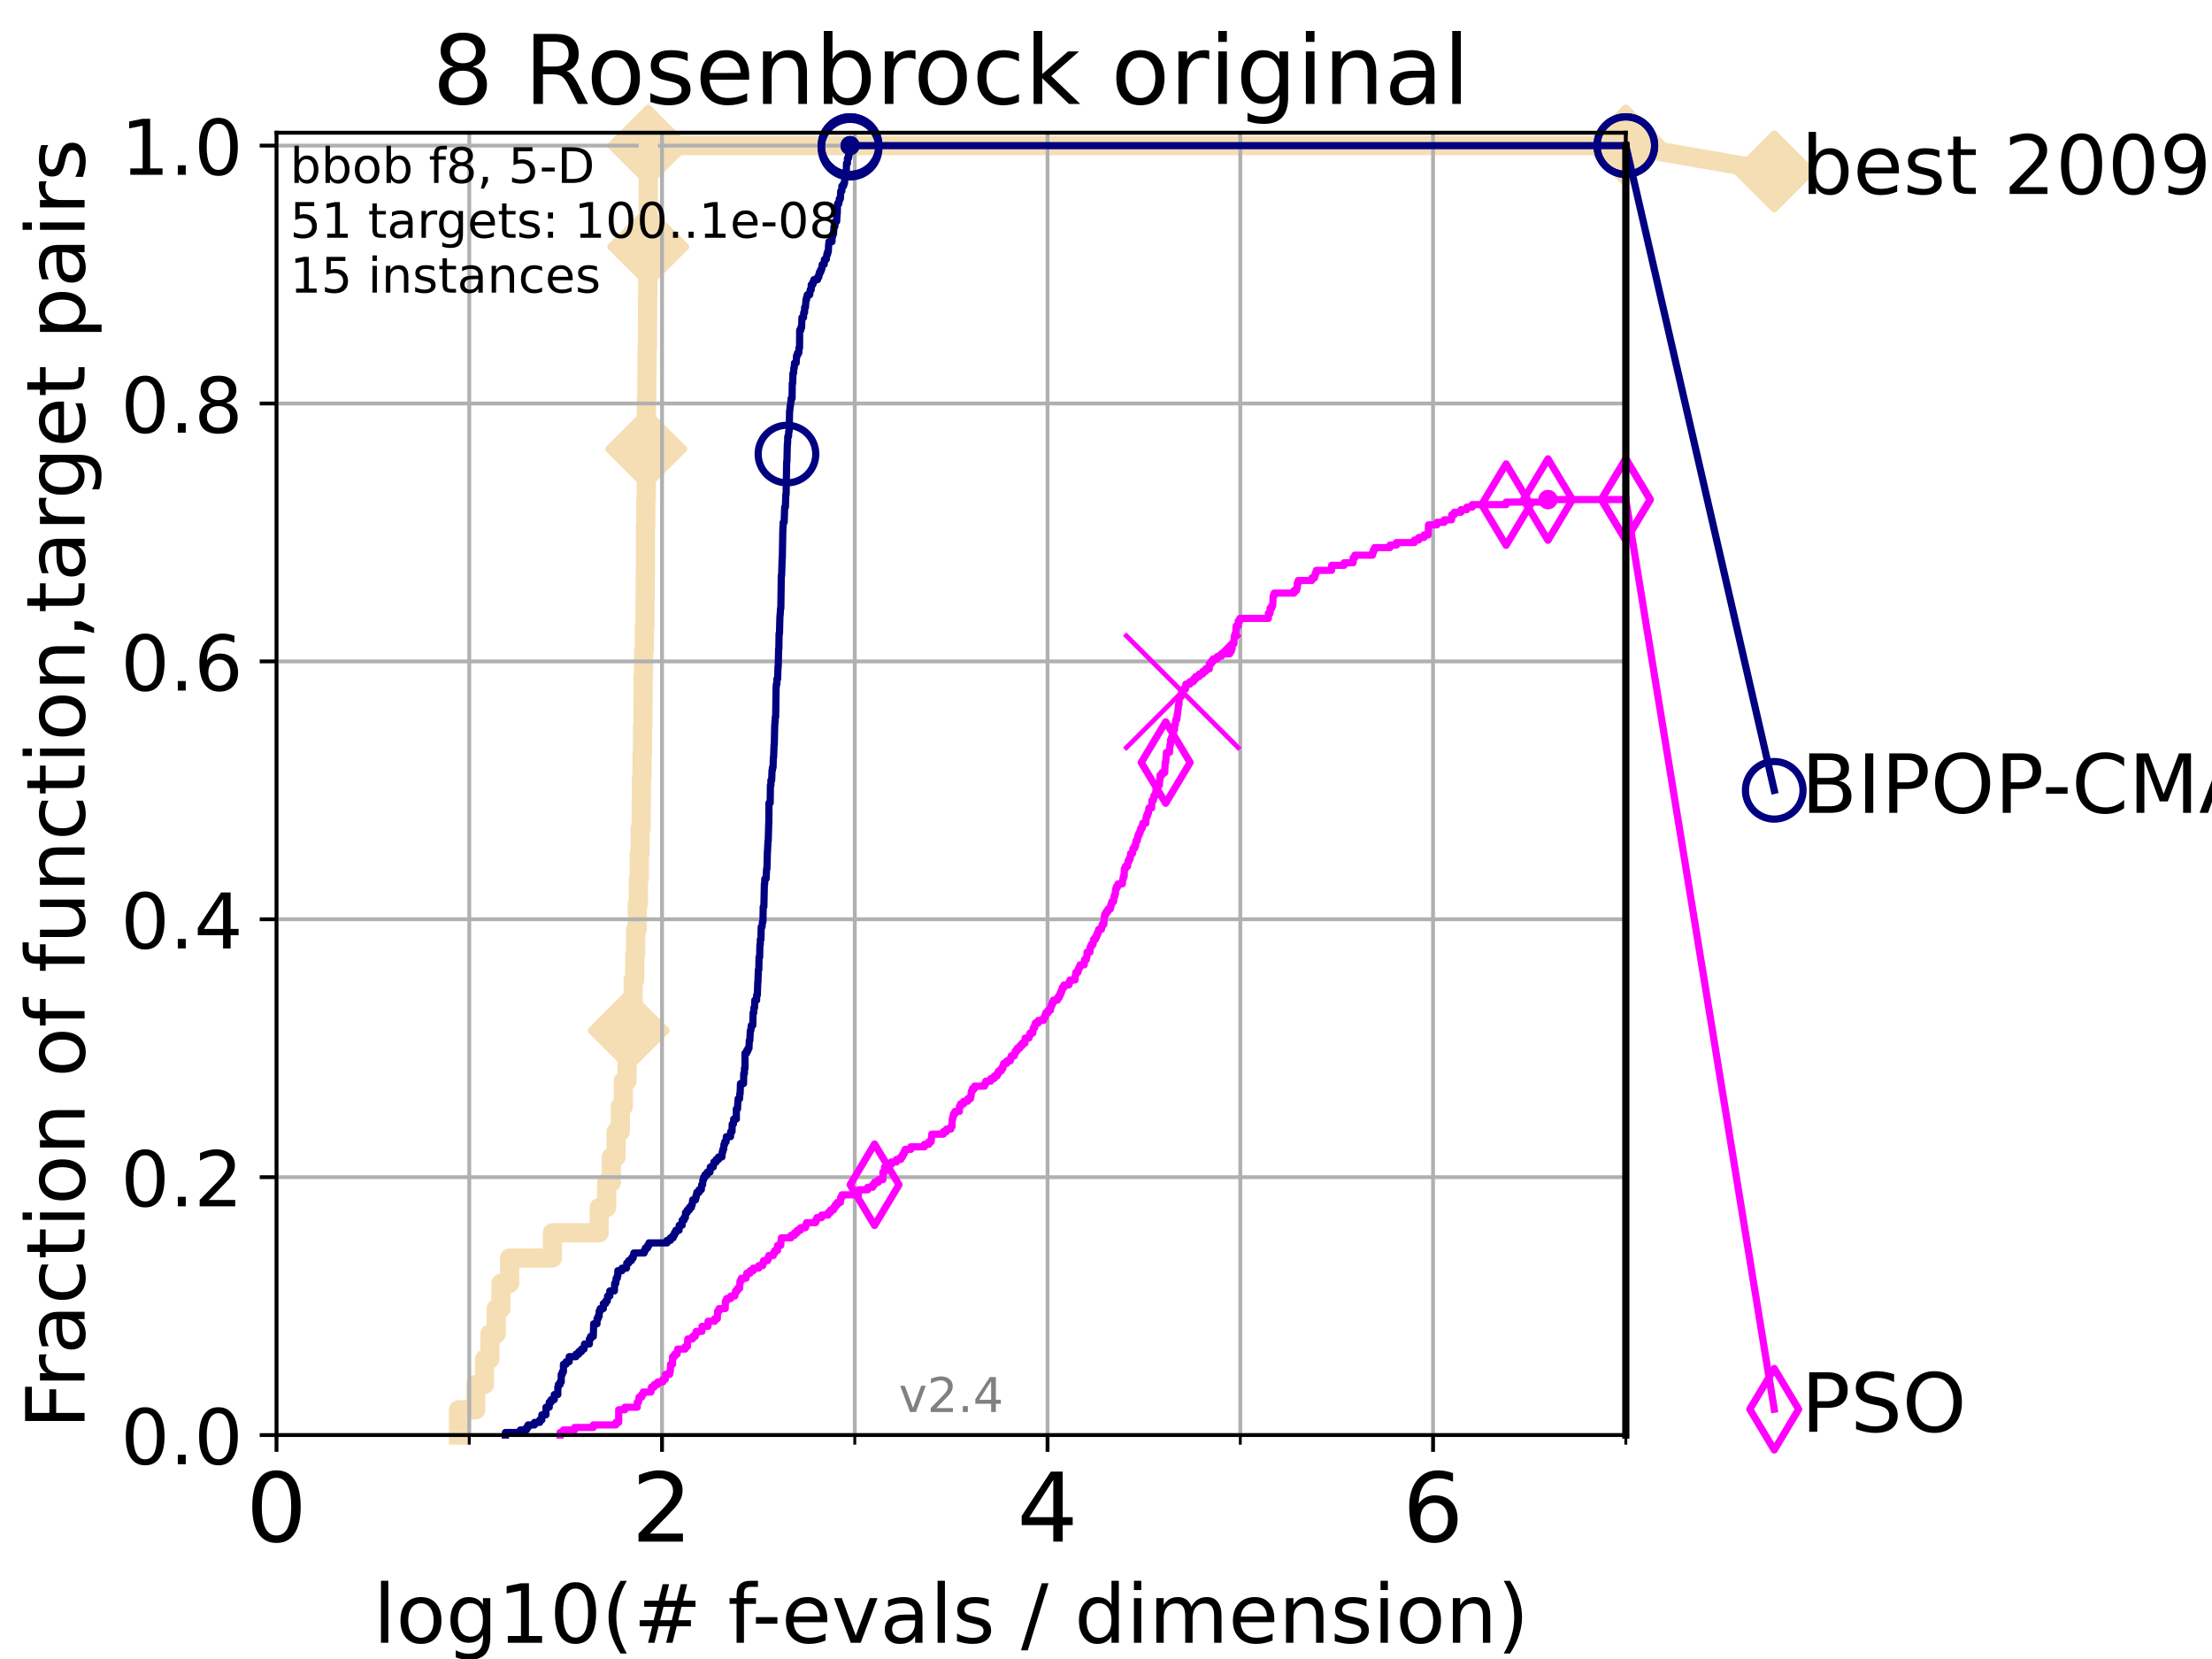 <?xml version="1.0" encoding="utf-8" standalone="no"?>
<!DOCTYPE svg PUBLIC "-//W3C//DTD SVG 1.1//EN"
  "http://www.w3.org/Graphics/SVG/1.1/DTD/svg11.dtd">
<!-- Created with matplotlib (https://matplotlib.org/) -->
<svg height="345.6pt" version="1.1" viewBox="0 0 460.8 345.6" width="460.8pt" xmlns="http://www.w3.org/2000/svg" xmlns:xlink="http://www.w3.org/1999/xlink">
 <defs>
  <style type="text/css">*{stroke-linecap:butt;stroke-linejoin:round;}</style>
 </defs>
 <g id="figure_1">
  <g id="patch_1">
   <path d="M 0 345.6 
L 460.8 345.6 
L 460.8 0 
L 0 0 
z
" style="fill:#ffffff;"/>
  </g>
  <g id="axes_1">
   <g id="patch_2">
    <path d="M 57.6 298.944 
L 338.688 298.944 
L 338.688 27.648 
L 57.6 27.648 
z
" style="fill:#ffffff;"/>
   </g>
   <g id="line2d_1">
    <path d="M 95.526 298.944 
L 95.526 293.677 
L 99.098 293.677 
L 99.098 288.41 
L 100.935 288.41 
L 100.935 283.143 
L 102.06 283.143 
L 102.06 277.877 
L 103.372 277.877 
L 103.372 272.61 
L 104.355 272.61 
L 104.355 267.343 
L 106.169 267.343 
L 106.169 262.076 
L 115.077 262.076 
L 115.077 256.809 
L 124.818 256.809 
L 124.818 251.542 
L 126.372 251.542 
L 126.372 246.275 
L 127.358 246.275 
L 127.358 241.009 
L 128.351 241.009 
L 128.351 235.742 
L 129.233 235.742 
L 129.233 230.475 
L 129.853 230.475 
L 129.853 225.208 
L 130.612 225.208 
L 130.612 219.941 
L 130.979 219.941 
L 130.979 214.674 
L 131.389 214.674 
L 131.389 209.407 
L 131.889 209.407 
L 131.889 204.141 
L 132.23 204.141 
L 132.23 198.874 
L 132.423 198.874 
L 132.423 193.607 
L 132.754 193.607 
L 132.754 188.34 
L 132.987 188.34 
L 132.987 183.073 
L 133.171 183.073 
L 133.171 177.806 
L 133.353 177.806 
L 133.353 172.539 
L 133.578 172.539 
L 133.578 167.272 
L 133.623 167.272 
L 133.623 162.006 
L 133.756 162.006 
L 133.756 156.739 
L 133.844 156.739 
L 133.844 151.472 
L 133.932 151.472 
L 133.932 146.205 
L 133.976 146.205 
L 133.976 140.938 
L 134.063 140.938 
L 134.063 135.671 
L 134.236 135.671 
L 134.236 130.404 
L 134.365 130.404 
L 134.365 125.138 
L 134.407 125.138 
L 134.407 119.871 
L 134.45 119.871 
L 134.45 109.337 
L 134.535 109.337 
L 134.535 104.07 
L 134.619 104.07 
L 134.619 93.536 
L 134.661 93.536 
L 134.661 83.003 
L 134.745 83.003 
L 134.745 77.736 
L 134.787 77.736 
L 134.787 72.469 
L 134.87 72.469 
L 134.87 67.202 
L 134.912 67.202 
L 134.912 61.935 
L 134.953 61.935 
L 134.953 56.668 
L 134.994 56.668 
L 134.994 51.402 
L 135.036 51.402 
L 135.036 30.334 
L 338.688 30.334 
" style="fill:none;stroke:#f5deb3;stroke-linecap:square;stroke-width:4;"/>
   </g>
   <g id="line2d_2">
    <defs>
     <path d="M -0 7.778 
L 7.778 0 
L 0 -7.778 
L -7.778 -0 
z
" id="m61dc4c117c" style="stroke:#f5deb3;stroke-linejoin:miter;stroke-width:1.5;"/>
    </defs>
    <g>
     <use style="fill:#f5deb3;stroke:#f5deb3;stroke-linejoin:miter;stroke-width:1.5;" x="130.979" xlink:href="#m61dc4c117c" y="214.674"/>
     <use style="fill:#f5deb3;stroke:#f5deb3;stroke-linejoin:miter;stroke-width:1.5;" x="134.619" xlink:href="#m61dc4c117c" y="93.536"/>
     <use style="fill:#f5deb3;stroke:#f5deb3;stroke-linejoin:miter;stroke-width:1.5;" x="135.036" xlink:href="#m61dc4c117c" y="51.402"/>
     <use style="fill:#f5deb3;stroke:#f5deb3;stroke-linejoin:miter;stroke-width:1.5;" x="135.036" xlink:href="#m61dc4c117c" y="30.334"/>
     <use style="fill:#f5deb3;stroke:#f5deb3;stroke-linejoin:miter;stroke-width:1.5;" x="338.688" xlink:href="#m61dc4c117c" y="30.334"/>
    </g>
   </g>
   <g id="line2d_3">
    <path style="fill:none;stroke:#f5deb3;stroke-linecap:square;stroke-width:4;"/>
    <g/>
   </g>
   <g id="line2d_4">
    <path d="M 338.688 30.334 
L 369.608 35.706 
" style="fill:none;stroke:#f5deb3;stroke-linecap:square;stroke-width:4;"/>
    <g>
     <use style="fill:#f5deb3;stroke:#f5deb3;stroke-linejoin:miter;stroke-width:1.5;" x="338.688" xlink:href="#m61dc4c117c" y="30.334"/>
     <use style="fill:#f5deb3;stroke:#f5deb3;stroke-linejoin:miter;stroke-width:1.5;" x="369.608" xlink:href="#m61dc4c117c" y="35.706"/>
    </g>
   </g>
   <g id="matplotlib.axis_1">
    <g id="xtick_1">
     <g id="line2d_5">
      <path clip-path="url(#pd1c6ce5980)" d="M 57.6 298.944 
L 57.6 27.648 
" style="fill:none;stroke:#b0b0b0;stroke-linecap:square;stroke-width:0.8;"/>
     </g>
     <g id="line2d_6">
      <defs>
       <path d="M 0 0 
L 0 3.5 
" id="mf48b92fc5b" style="stroke:#000000;stroke-width:0.8;"/>
      </defs>
      <g>
       <use style="stroke:#000000;stroke-width:0.8;" x="57.6" xlink:href="#mf48b92fc5b" y="298.944"/>
      </g>
     </g>
     <g id="text_1">
      <!-- 0 -->
      <g transform="translate(51.237 321.141)scale(0.2 -0.2)">
       <defs>
        <path d="M 31.781 66.406 
Q 24.172 66.406 20.328 58.906 
Q 16.5 51.422 16.5 36.375 
Q 16.5 21.391 20.328 13.891 
Q 24.172 6.391 31.781 6.391 
Q 39.453 6.391 43.281 13.891 
Q 47.125 21.391 47.125 36.375 
Q 47.125 51.422 43.281 58.906 
Q 39.453 66.406 31.781 66.406 
z
M 31.781 74.219 
Q 44.047 74.219 50.516 64.516 
Q 56.984 54.828 56.984 36.375 
Q 56.984 17.969 50.516 8.266 
Q 44.047 -1.422 31.781 -1.422 
Q 19.531 -1.422 13.062 8.266 
Q 6.594 17.969 6.594 36.375 
Q 6.594 54.828 13.062 64.516 
Q 19.531 74.219 31.781 74.219 
z
" id="DejaVuSans-48"/>
       </defs>
       <use xlink:href="#DejaVuSans-48"/>
      </g>
     </g>
    </g>
    <g id="xtick_2">
     <g id="line2d_7">
      <path clip-path="url(#pd1c6ce5980)" d="M 137.911 298.944 
L 137.911 27.648 
" style="fill:none;stroke:#b0b0b0;stroke-linecap:square;stroke-width:0.8;"/>
     </g>
     <g id="line2d_8">
      <g>
       <use style="stroke:#000000;stroke-width:0.8;" x="137.911" xlink:href="#mf48b92fc5b" y="298.944"/>
      </g>
     </g>
     <g id="text_2">
      <!-- 2 -->
      <g transform="translate(131.548 321.141)scale(0.2 -0.2)">
       <defs>
        <path d="M 19.188 8.297 
L 53.609 8.297 
L 53.609 0 
L 7.328 0 
L 7.328 8.297 
Q 12.938 14.109 22.625 23.891 
Q 32.328 33.688 34.812 36.531 
Q 39.547 41.844 41.422 45.531 
Q 43.312 49.219 43.312 52.781 
Q 43.312 58.594 39.234 62.25 
Q 35.156 65.922 28.609 65.922 
Q 23.969 65.922 18.812 64.312 
Q 13.672 62.703 7.812 59.422 
L 7.812 69.391 
Q 13.766 71.781 18.938 73 
Q 24.125 74.219 28.422 74.219 
Q 39.75 74.219 46.484 68.547 
Q 53.219 62.891 53.219 53.422 
Q 53.219 48.922 51.531 44.891 
Q 49.859 40.875 45.406 35.406 
Q 44.188 33.984 37.641 27.219 
Q 31.109 20.453 19.188 8.297 
z
" id="DejaVuSans-50"/>
       </defs>
       <use xlink:href="#DejaVuSans-50"/>
      </g>
     </g>
    </g>
    <g id="xtick_3">
     <g id="line2d_9">
      <path clip-path="url(#pd1c6ce5980)" d="M 218.222 298.944 
L 218.222 27.648 
" style="fill:none;stroke:#b0b0b0;stroke-linecap:square;stroke-width:0.8;"/>
     </g>
     <g id="line2d_10">
      <g>
       <use style="stroke:#000000;stroke-width:0.8;" x="218.222" xlink:href="#mf48b92fc5b" y="298.944"/>
      </g>
     </g>
     <g id="text_3">
      <!-- 4 -->
      <g transform="translate(211.859 321.141)scale(0.2 -0.2)">
       <defs>
        <path d="M 37.797 64.312 
L 12.891 25.391 
L 37.797 25.391 
z
M 35.203 72.906 
L 47.609 72.906 
L 47.609 25.391 
L 58.016 25.391 
L 58.016 17.188 
L 47.609 17.188 
L 47.609 0 
L 37.797 0 
L 37.797 17.188 
L 4.891 17.188 
L 4.891 26.703 
z
" id="DejaVuSans-52"/>
       </defs>
       <use xlink:href="#DejaVuSans-52"/>
      </g>
     </g>
    </g>
    <g id="xtick_4">
     <g id="line2d_11">
      <path clip-path="url(#pd1c6ce5980)" d="M 298.533 298.944 
L 298.533 27.648 
" style="fill:none;stroke:#b0b0b0;stroke-linecap:square;stroke-width:0.8;"/>
     </g>
     <g id="line2d_12">
      <g>
       <use style="stroke:#000000;stroke-width:0.8;" x="298.533" xlink:href="#mf48b92fc5b" y="298.944"/>
      </g>
     </g>
     <g id="text_4">
      <!-- 6 -->
      <g transform="translate(292.17 321.141)scale(0.2 -0.2)">
       <defs>
        <path d="M 33.016 40.375 
Q 26.375 40.375 22.484 35.828 
Q 18.609 31.297 18.609 23.391 
Q 18.609 15.531 22.484 10.953 
Q 26.375 6.391 33.016 6.391 
Q 39.656 6.391 43.531 10.953 
Q 47.406 15.531 47.406 23.391 
Q 47.406 31.297 43.531 35.828 
Q 39.656 40.375 33.016 40.375 
z
M 52.594 71.297 
L 52.594 62.312 
Q 48.875 64.062 45.094 64.984 
Q 41.312 65.922 37.594 65.922 
Q 27.828 65.922 22.672 59.328 
Q 17.531 52.734 16.797 39.406 
Q 19.672 43.656 24.016 45.922 
Q 28.375 48.188 33.594 48.188 
Q 44.578 48.188 50.953 41.516 
Q 57.328 34.859 57.328 23.391 
Q 57.328 12.156 50.688 5.359 
Q 44.047 -1.422 33.016 -1.422 
Q 20.359 -1.422 13.672 8.266 
Q 6.984 17.969 6.984 36.375 
Q 6.984 53.656 15.188 63.938 
Q 23.391 74.219 37.203 74.219 
Q 40.922 74.219 44.703 73.484 
Q 48.484 72.75 52.594 71.297 
z
" id="DejaVuSans-54"/>
       </defs>
       <use xlink:href="#DejaVuSans-54"/>
      </g>
     </g>
    </g>
    <g id="xtick_5">
     <g id="line2d_13">
      <path clip-path="url(#pd1c6ce5980)" d="M 97.755 298.944 
L 97.755 27.648 
" style="fill:none;stroke:#b0b0b0;stroke-linecap:square;stroke-width:0.8;"/>
     </g>
     <g id="line2d_14">
      <defs>
       <path d="M 0 0 
L 0 2 
" id="mdf8403bcd9" style="stroke:#000000;stroke-width:0.6;"/>
      </defs>
      <g>
       <use style="stroke:#000000;stroke-width:0.6;" x="97.755" xlink:href="#mdf8403bcd9" y="298.944"/>
      </g>
     </g>
    </g>
    <g id="xtick_6">
     <g id="line2d_15">
      <path clip-path="url(#pd1c6ce5980)" d="M 178.066 298.944 
L 178.066 27.648 
" style="fill:none;stroke:#b0b0b0;stroke-linecap:square;stroke-width:0.8;"/>
     </g>
     <g id="line2d_16">
      <g>
       <use style="stroke:#000000;stroke-width:0.6;" x="178.066" xlink:href="#mdf8403bcd9" y="298.944"/>
      </g>
     </g>
    </g>
    <g id="xtick_7">
     <g id="line2d_17">
      <path clip-path="url(#pd1c6ce5980)" d="M 258.377 298.944 
L 258.377 27.648 
" style="fill:none;stroke:#b0b0b0;stroke-linecap:square;stroke-width:0.8;"/>
     </g>
     <g id="line2d_18">
      <g>
       <use style="stroke:#000000;stroke-width:0.6;" x="258.377" xlink:href="#mdf8403bcd9" y="298.944"/>
      </g>
     </g>
    </g>
    <g id="xtick_8">
     <g id="line2d_19">
      <path clip-path="url(#pd1c6ce5980)" d="M 338.688 298.944 
L 338.688 27.648 
" style="fill:none;stroke:#b0b0b0;stroke-linecap:square;stroke-width:0.8;"/>
     </g>
     <g id="line2d_20">
      <g>
       <use style="stroke:#000000;stroke-width:0.6;" x="338.688" xlink:href="#mdf8403bcd9" y="298.944"/>
      </g>
     </g>
    </g>
    <g id="text_5">
     <!-- log10(# f-evals / dimension) -->
     <g transform="translate(77.764 342.218)scale(0.17 -0.17)">
      <defs>
       <path d="M 9.422 75.984 
L 18.406 75.984 
L 18.406 0 
L 9.422 0 
z
" id="DejaVuSans-108"/>
       <path d="M 30.609 48.391 
Q 23.391 48.391 19.188 42.75 
Q 14.984 37.109 14.984 27.297 
Q 14.984 17.484 19.156 11.844 
Q 23.344 6.203 30.609 6.203 
Q 37.797 6.203 41.984 11.859 
Q 46.188 17.531 46.188 27.297 
Q 46.188 37.016 41.984 42.703 
Q 37.797 48.391 30.609 48.391 
z
M 30.609 56 
Q 42.328 56 49.016 48.375 
Q 55.719 40.766 55.719 27.297 
Q 55.719 13.875 49.016 6.219 
Q 42.328 -1.422 30.609 -1.422 
Q 18.844 -1.422 12.172 6.219 
Q 5.516 13.875 5.516 27.297 
Q 5.516 40.766 12.172 48.375 
Q 18.844 56 30.609 56 
z
" id="DejaVuSans-111"/>
       <path d="M 45.406 27.984 
Q 45.406 37.75 41.375 43.109 
Q 37.359 48.484 30.078 48.484 
Q 22.859 48.484 18.828 43.109 
Q 14.797 37.75 14.797 27.984 
Q 14.797 18.266 18.828 12.891 
Q 22.859 7.516 30.078 7.516 
Q 37.359 7.516 41.375 12.891 
Q 45.406 18.266 45.406 27.984 
z
M 54.391 6.781 
Q 54.391 -7.172 48.188 -13.984 
Q 42 -20.797 29.203 -20.797 
Q 24.469 -20.797 20.266 -20.094 
Q 16.062 -19.391 12.109 -17.922 
L 12.109 -9.188 
Q 16.062 -11.328 19.922 -12.344 
Q 23.781 -13.375 27.781 -13.375 
Q 36.625 -13.375 41.016 -8.766 
Q 45.406 -4.156 45.406 5.172 
L 45.406 9.625 
Q 42.625 4.781 38.281 2.391 
Q 33.938 0 27.875 0 
Q 17.828 0 11.672 7.656 
Q 5.516 15.328 5.516 27.984 
Q 5.516 40.672 11.672 48.328 
Q 17.828 56 27.875 56 
Q 33.938 56 38.281 53.609 
Q 42.625 51.219 45.406 46.391 
L 45.406 54.688 
L 54.391 54.688 
z
" id="DejaVuSans-103"/>
       <path d="M 12.406 8.297 
L 28.516 8.297 
L 28.516 63.922 
L 10.984 60.406 
L 10.984 69.391 
L 28.422 72.906 
L 38.281 72.906 
L 38.281 8.297 
L 54.391 8.297 
L 54.391 0 
L 12.406 0 
z
" id="DejaVuSans-49"/>
       <path d="M 31 75.875 
Q 24.469 64.656 21.281 53.656 
Q 18.109 42.672 18.109 31.391 
Q 18.109 20.125 21.312 9.062 
Q 24.516 -2 31 -13.188 
L 23.188 -13.188 
Q 15.875 -1.703 12.234 9.375 
Q 8.594 20.453 8.594 31.391 
Q 8.594 42.281 12.203 53.312 
Q 15.828 64.359 23.188 75.875 
z
" id="DejaVuSans-40"/>
       <path d="M 51.125 44 
L 36.922 44 
L 32.812 27.688 
L 47.125 27.688 
z
M 43.797 71.781 
L 38.719 51.516 
L 52.984 51.516 
L 58.109 71.781 
L 65.922 71.781 
L 60.891 51.516 
L 76.125 51.516 
L 76.125 44 
L 58.984 44 
L 54.984 27.688 
L 70.516 27.688 
L 70.516 20.219 
L 53.078 20.219 
L 48 0 
L 40.188 0 
L 45.219 20.219 
L 30.906 20.219 
L 25.875 0 
L 18.016 0 
L 23.094 20.219 
L 7.719 20.219 
L 7.719 27.688 
L 24.906 27.688 
L 29 44 
L 13.281 44 
L 13.281 51.516 
L 30.906 51.516 
L 35.891 71.781 
z
" id="DejaVuSans-35"/>
       <path id="DejaVuSans-32"/>
       <path d="M 37.109 75.984 
L 37.109 68.5 
L 28.516 68.5 
Q 23.688 68.5 21.797 66.547 
Q 19.922 64.594 19.922 59.516 
L 19.922 54.688 
L 34.719 54.688 
L 34.719 47.703 
L 19.922 47.703 
L 19.922 0 
L 10.891 0 
L 10.891 47.703 
L 2.297 47.703 
L 2.297 54.688 
L 10.891 54.688 
L 10.891 58.5 
Q 10.891 67.625 15.141 71.797 
Q 19.391 75.984 28.609 75.984 
z
" id="DejaVuSans-102"/>
       <path d="M 4.891 31.391 
L 31.203 31.391 
L 31.203 23.391 
L 4.891 23.391 
z
" id="DejaVuSans-45"/>
       <path d="M 56.203 29.594 
L 56.203 25.203 
L 14.891 25.203 
Q 15.484 15.922 20.484 11.062 
Q 25.484 6.203 34.422 6.203 
Q 39.594 6.203 44.453 7.469 
Q 49.312 8.734 54.109 11.281 
L 54.109 2.781 
Q 49.266 0.734 44.188 -0.344 
Q 39.109 -1.422 33.891 -1.422 
Q 20.797 -1.422 13.156 6.188 
Q 5.516 13.812 5.516 26.812 
Q 5.516 40.234 12.766 48.109 
Q 20.016 56 32.328 56 
Q 43.359 56 49.781 48.891 
Q 56.203 41.797 56.203 29.594 
z
M 47.219 32.234 
Q 47.125 39.594 43.094 43.984 
Q 39.062 48.391 32.422 48.391 
Q 24.906 48.391 20.391 44.141 
Q 15.875 39.891 15.188 32.172 
z
" id="DejaVuSans-101"/>
       <path d="M 2.984 54.688 
L 12.5 54.688 
L 29.594 8.797 
L 46.688 54.688 
L 56.203 54.688 
L 35.688 0 
L 23.484 0 
z
" id="DejaVuSans-118"/>
       <path d="M 34.281 27.484 
Q 23.391 27.484 19.188 25 
Q 14.984 22.516 14.984 16.5 
Q 14.984 11.719 18.141 8.906 
Q 21.297 6.109 26.703 6.109 
Q 34.188 6.109 38.703 11.406 
Q 43.219 16.703 43.219 25.484 
L 43.219 27.484 
z
M 52.203 31.203 
L 52.203 0 
L 43.219 0 
L 43.219 8.297 
Q 40.141 3.328 35.547 0.953 
Q 30.953 -1.422 24.312 -1.422 
Q 15.922 -1.422 10.953 3.297 
Q 6 8.016 6 15.922 
Q 6 25.141 12.172 29.828 
Q 18.359 34.516 30.609 34.516 
L 43.219 34.516 
L 43.219 35.406 
Q 43.219 41.609 39.141 45 
Q 35.062 48.391 27.688 48.391 
Q 23 48.391 18.547 47.266 
Q 14.109 46.141 10.016 43.891 
L 10.016 52.203 
Q 14.938 54.109 19.578 55.047 
Q 24.219 56 28.609 56 
Q 40.484 56 46.344 49.844 
Q 52.203 43.703 52.203 31.203 
z
" id="DejaVuSans-97"/>
       <path d="M 44.281 53.078 
L 44.281 44.578 
Q 40.484 46.531 36.375 47.5 
Q 32.281 48.484 27.875 48.484 
Q 21.188 48.484 17.844 46.438 
Q 14.5 44.391 14.5 40.281 
Q 14.5 37.156 16.891 35.375 
Q 19.281 33.594 26.516 31.984 
L 29.594 31.297 
Q 39.156 29.25 43.188 25.516 
Q 47.219 21.781 47.219 15.094 
Q 47.219 7.469 41.188 3.016 
Q 35.156 -1.422 24.609 -1.422 
Q 20.219 -1.422 15.453 -0.562 
Q 10.688 0.297 5.422 2 
L 5.422 11.281 
Q 10.406 8.688 15.234 7.391 
Q 20.062 6.109 24.812 6.109 
Q 31.156 6.109 34.562 8.281 
Q 37.984 10.453 37.984 14.406 
Q 37.984 18.062 35.516 20.016 
Q 33.062 21.969 24.703 23.781 
L 21.578 24.516 
Q 13.234 26.266 9.516 29.906 
Q 5.812 33.547 5.812 39.891 
Q 5.812 47.609 11.281 51.797 
Q 16.75 56 26.812 56 
Q 31.781 56 36.172 55.266 
Q 40.578 54.547 44.281 53.078 
z
" id="DejaVuSans-115"/>
       <path d="M 25.391 72.906 
L 33.688 72.906 
L 8.297 -9.281 
L 0 -9.281 
z
" id="DejaVuSans-47"/>
       <path d="M 45.406 46.391 
L 45.406 75.984 
L 54.391 75.984 
L 54.391 0 
L 45.406 0 
L 45.406 8.203 
Q 42.578 3.328 38.25 0.953 
Q 33.938 -1.422 27.875 -1.422 
Q 17.969 -1.422 11.734 6.484 
Q 5.516 14.406 5.516 27.297 
Q 5.516 40.188 11.734 48.094 
Q 17.969 56 27.875 56 
Q 33.938 56 38.25 53.625 
Q 42.578 51.266 45.406 46.391 
z
M 14.797 27.297 
Q 14.797 17.391 18.875 11.75 
Q 22.953 6.109 30.078 6.109 
Q 37.203 6.109 41.297 11.75 
Q 45.406 17.391 45.406 27.297 
Q 45.406 37.203 41.297 42.844 
Q 37.203 48.484 30.078 48.484 
Q 22.953 48.484 18.875 42.844 
Q 14.797 37.203 14.797 27.297 
z
" id="DejaVuSans-100"/>
       <path d="M 9.422 54.688 
L 18.406 54.688 
L 18.406 0 
L 9.422 0 
z
M 9.422 75.984 
L 18.406 75.984 
L 18.406 64.594 
L 9.422 64.594 
z
" id="DejaVuSans-105"/>
       <path d="M 52 44.188 
Q 55.375 50.25 60.062 53.125 
Q 64.75 56 71.094 56 
Q 79.641 56 84.281 50.016 
Q 88.922 44.047 88.922 33.016 
L 88.922 0 
L 79.891 0 
L 79.891 32.719 
Q 79.891 40.578 77.094 44.375 
Q 74.312 48.188 68.609 48.188 
Q 61.625 48.188 57.562 43.547 
Q 53.516 38.922 53.516 30.906 
L 53.516 0 
L 44.484 0 
L 44.484 32.719 
Q 44.484 40.625 41.703 44.406 
Q 38.922 48.188 33.109 48.188 
Q 26.219 48.188 22.156 43.531 
Q 18.109 38.875 18.109 30.906 
L 18.109 0 
L 9.078 0 
L 9.078 54.688 
L 18.109 54.688 
L 18.109 46.188 
Q 21.188 51.219 25.484 53.609 
Q 29.781 56 35.688 56 
Q 41.656 56 45.828 52.969 
Q 50 49.953 52 44.188 
z
" id="DejaVuSans-109"/>
       <path d="M 54.891 33.016 
L 54.891 0 
L 45.906 0 
L 45.906 32.719 
Q 45.906 40.484 42.875 44.328 
Q 39.844 48.188 33.797 48.188 
Q 26.516 48.188 22.312 43.547 
Q 18.109 38.922 18.109 30.906 
L 18.109 0 
L 9.078 0 
L 9.078 54.688 
L 18.109 54.688 
L 18.109 46.188 
Q 21.344 51.125 25.703 53.562 
Q 30.078 56 35.797 56 
Q 45.219 56 50.047 50.172 
Q 54.891 44.344 54.891 33.016 
z
" id="DejaVuSans-110"/>
       <path d="M 8.016 75.875 
L 15.828 75.875 
Q 23.141 64.359 26.781 53.312 
Q 30.422 42.281 30.422 31.391 
Q 30.422 20.453 26.781 9.375 
Q 23.141 -1.703 15.828 -13.188 
L 8.016 -13.188 
Q 14.5 -2 17.703 9.062 
Q 20.906 20.125 20.906 31.391 
Q 20.906 42.672 17.703 53.656 
Q 14.5 64.656 8.016 75.875 
z
" id="DejaVuSans-41"/>
      </defs>
      <use xlink:href="#DejaVuSans-108"/>
      <use x="27.783" xlink:href="#DejaVuSans-111"/>
      <use x="88.965" xlink:href="#DejaVuSans-103"/>
      <use x="152.441" xlink:href="#DejaVuSans-49"/>
      <use x="216.064" xlink:href="#DejaVuSans-48"/>
      <use x="279.688" xlink:href="#DejaVuSans-40"/>
      <use x="318.701" xlink:href="#DejaVuSans-35"/>
      <use x="402.49" xlink:href="#DejaVuSans-32"/>
      <use x="434.277" xlink:href="#DejaVuSans-102"/>
      <use x="463.982" xlink:href="#DejaVuSans-45"/>
      <use x="500.066" xlink:href="#DejaVuSans-101"/>
      <use x="561.59" xlink:href="#DejaVuSans-118"/>
      <use x="620.77" xlink:href="#DejaVuSans-97"/>
      <use x="682.049" xlink:href="#DejaVuSans-108"/>
      <use x="709.832" xlink:href="#DejaVuSans-115"/>
      <use x="761.932" xlink:href="#DejaVuSans-32"/>
      <use x="793.719" xlink:href="#DejaVuSans-47"/>
      <use x="827.41" xlink:href="#DejaVuSans-32"/>
      <use x="859.197" xlink:href="#DejaVuSans-100"/>
      <use x="922.674" xlink:href="#DejaVuSans-105"/>
      <use x="950.457" xlink:href="#DejaVuSans-109"/>
      <use x="1047.869" xlink:href="#DejaVuSans-101"/>
      <use x="1109.393" xlink:href="#DejaVuSans-110"/>
      <use x="1172.771" xlink:href="#DejaVuSans-115"/>
      <use x="1224.871" xlink:href="#DejaVuSans-105"/>
      <use x="1252.654" xlink:href="#DejaVuSans-111"/>
      <use x="1313.836" xlink:href="#DejaVuSans-110"/>
      <use x="1377.215" xlink:href="#DejaVuSans-41"/>
     </g>
    </g>
   </g>
   <g id="matplotlib.axis_2">
    <g id="ytick_1">
     <g id="line2d_21">
      <path clip-path="url(#pd1c6ce5980)" d="M 57.6 298.944 
L 338.688 298.944 
" style="fill:none;stroke:#b0b0b0;stroke-linecap:square;stroke-width:0.8;"/>
     </g>
     <g id="line2d_22">
      <defs>
       <path d="M 0 0 
L -3.5 0 
" id="m00dd97ac53" style="stroke:#000000;stroke-width:0.8;"/>
      </defs>
      <g>
       <use style="stroke:#000000;stroke-width:0.8;" x="57.6" xlink:href="#m00dd97ac53" y="298.944"/>
      </g>
     </g>
     <g id="text_6">
      <!-- 0.0 -->
      <g transform="translate(25.155 305.023)scale(0.16 -0.16)">
       <defs>
        <path d="M 10.688 12.406 
L 21 12.406 
L 21 0 
L 10.688 0 
z
" id="DejaVuSans-46"/>
       </defs>
       <use xlink:href="#DejaVuSans-48"/>
       <use x="63.623" xlink:href="#DejaVuSans-46"/>
       <use x="95.41" xlink:href="#DejaVuSans-48"/>
      </g>
     </g>
    </g>
    <g id="ytick_2">
     <g id="line2d_23">
      <path clip-path="url(#pd1c6ce5980)" d="M 57.6 245.222 
L 338.688 245.222 
" style="fill:none;stroke:#b0b0b0;stroke-linecap:square;stroke-width:0.8;"/>
     </g>
     <g id="line2d_24">
      <g>
       <use style="stroke:#000000;stroke-width:0.8;" x="57.6" xlink:href="#m00dd97ac53" y="245.222"/>
      </g>
     </g>
     <g id="text_7">
      <!-- 0.2 -->
      <g transform="translate(25.155 251.301)scale(0.16 -0.16)">
       <use xlink:href="#DejaVuSans-48"/>
       <use x="63.623" xlink:href="#DejaVuSans-46"/>
       <use x="95.41" xlink:href="#DejaVuSans-50"/>
      </g>
     </g>
    </g>
    <g id="ytick_3">
     <g id="line2d_25">
      <path clip-path="url(#pd1c6ce5980)" d="M 57.6 191.5 
L 338.688 191.5 
" style="fill:none;stroke:#b0b0b0;stroke-linecap:square;stroke-width:0.8;"/>
     </g>
     <g id="line2d_26">
      <g>
       <use style="stroke:#000000;stroke-width:0.8;" x="57.6" xlink:href="#m00dd97ac53" y="191.5"/>
      </g>
     </g>
     <g id="text_8">
      <!-- 0.4 -->
      <g transform="translate(25.155 197.579)scale(0.16 -0.16)">
       <use xlink:href="#DejaVuSans-48"/>
       <use x="63.623" xlink:href="#DejaVuSans-46"/>
       <use x="95.41" xlink:href="#DejaVuSans-52"/>
      </g>
     </g>
    </g>
    <g id="ytick_4">
     <g id="line2d_27">
      <path clip-path="url(#pd1c6ce5980)" d="M 57.6 137.778 
L 338.688 137.778 
" style="fill:none;stroke:#b0b0b0;stroke-linecap:square;stroke-width:0.8;"/>
     </g>
     <g id="line2d_28">
      <g>
       <use style="stroke:#000000;stroke-width:0.8;" x="57.6" xlink:href="#m00dd97ac53" y="137.778"/>
      </g>
     </g>
     <g id="text_9">
      <!-- 0.6 -->
      <g transform="translate(25.155 143.857)scale(0.16 -0.16)">
       <use xlink:href="#DejaVuSans-48"/>
       <use x="63.623" xlink:href="#DejaVuSans-46"/>
       <use x="95.41" xlink:href="#DejaVuSans-54"/>
      </g>
     </g>
    </g>
    <g id="ytick_5">
     <g id="line2d_29">
      <path clip-path="url(#pd1c6ce5980)" d="M 57.6 84.056 
L 338.688 84.056 
" style="fill:none;stroke:#b0b0b0;stroke-linecap:square;stroke-width:0.8;"/>
     </g>
     <g id="line2d_30">
      <g>
       <use style="stroke:#000000;stroke-width:0.8;" x="57.6" xlink:href="#m00dd97ac53" y="84.056"/>
      </g>
     </g>
     <g id="text_10">
      <!-- 0.8 -->
      <g transform="translate(25.155 90.135)scale(0.16 -0.16)">
       <defs>
        <path d="M 31.781 34.625 
Q 24.75 34.625 20.719 30.859 
Q 16.703 27.094 16.703 20.516 
Q 16.703 13.922 20.719 10.156 
Q 24.75 6.391 31.781 6.391 
Q 38.812 6.391 42.859 10.172 
Q 46.922 13.969 46.922 20.516 
Q 46.922 27.094 42.891 30.859 
Q 38.875 34.625 31.781 34.625 
z
M 21.922 38.812 
Q 15.578 40.375 12.031 44.719 
Q 8.5 49.078 8.5 55.328 
Q 8.5 64.062 14.719 69.141 
Q 20.953 74.219 31.781 74.219 
Q 42.672 74.219 48.875 69.141 
Q 55.078 64.062 55.078 55.328 
Q 55.078 49.078 51.531 44.719 
Q 48 40.375 41.703 38.812 
Q 48.828 37.156 52.797 32.312 
Q 56.781 27.484 56.781 20.516 
Q 56.781 9.906 50.312 4.234 
Q 43.844 -1.422 31.781 -1.422 
Q 19.734 -1.422 13.25 4.234 
Q 6.781 9.906 6.781 20.516 
Q 6.781 27.484 10.781 32.312 
Q 14.797 37.156 21.922 38.812 
z
M 18.312 54.391 
Q 18.312 48.734 21.844 45.562 
Q 25.391 42.391 31.781 42.391 
Q 38.141 42.391 41.719 45.562 
Q 45.312 48.734 45.312 54.391 
Q 45.312 60.062 41.719 63.234 
Q 38.141 66.406 31.781 66.406 
Q 25.391 66.406 21.844 63.234 
Q 18.312 60.062 18.312 54.391 
z
" id="DejaVuSans-56"/>
       </defs>
       <use xlink:href="#DejaVuSans-48"/>
       <use x="63.623" xlink:href="#DejaVuSans-46"/>
       <use x="95.41" xlink:href="#DejaVuSans-56"/>
      </g>
     </g>
    </g>
    <g id="ytick_6">
     <g id="line2d_31">
      <path clip-path="url(#pd1c6ce5980)" d="M 57.6 30.334 
L 338.688 30.334 
" style="fill:none;stroke:#b0b0b0;stroke-linecap:square;stroke-width:0.8;"/>
     </g>
     <g id="line2d_32">
      <g>
       <use style="stroke:#000000;stroke-width:0.8;" x="57.6" xlink:href="#m00dd97ac53" y="30.334"/>
      </g>
     </g>
     <g id="text_11">
      <!-- 1.0 -->
      <g transform="translate(25.155 36.413)scale(0.16 -0.16)">
       <use xlink:href="#DejaVuSans-49"/>
       <use x="63.623" xlink:href="#DejaVuSans-46"/>
       <use x="95.41" xlink:href="#DejaVuSans-48"/>
      </g>
     </g>
    </g>
    <g id="text_12">
     <!-- Fraction of function,target pairs -->
     <g transform="translate(17.62 297.681)rotate(-90)scale(0.17 -0.17)">
      <defs>
       <path d="M 9.812 72.906 
L 51.703 72.906 
L 51.703 64.594 
L 19.672 64.594 
L 19.672 43.109 
L 48.578 43.109 
L 48.578 34.812 
L 19.672 34.812 
L 19.672 0 
L 9.812 0 
z
" id="DejaVuSans-70"/>
       <path d="M 41.109 46.297 
Q 39.594 47.172 37.812 47.578 
Q 36.031 48 33.891 48 
Q 26.266 48 22.188 43.047 
Q 18.109 38.094 18.109 28.812 
L 18.109 0 
L 9.078 0 
L 9.078 54.688 
L 18.109 54.688 
L 18.109 46.188 
Q 20.953 51.172 25.484 53.578 
Q 30.031 56 36.531 56 
Q 37.453 56 38.578 55.875 
Q 39.703 55.766 41.062 55.516 
z
" id="DejaVuSans-114"/>
       <path d="M 48.781 52.594 
L 48.781 44.188 
Q 44.969 46.297 41.141 47.344 
Q 37.312 48.391 33.406 48.391 
Q 24.656 48.391 19.812 42.844 
Q 14.984 37.312 14.984 27.297 
Q 14.984 17.281 19.812 11.734 
Q 24.656 6.203 33.406 6.203 
Q 37.312 6.203 41.141 7.25 
Q 44.969 8.297 48.781 10.406 
L 48.781 2.094 
Q 45.016 0.344 40.984 -0.531 
Q 36.969 -1.422 32.422 -1.422 
Q 20.062 -1.422 12.781 6.344 
Q 5.516 14.109 5.516 27.297 
Q 5.516 40.672 12.859 48.328 
Q 20.219 56 33.016 56 
Q 37.156 56 41.109 55.141 
Q 45.062 54.297 48.781 52.594 
z
" id="DejaVuSans-99"/>
       <path d="M 18.312 70.219 
L 18.312 54.688 
L 36.812 54.688 
L 36.812 47.703 
L 18.312 47.703 
L 18.312 18.016 
Q 18.312 11.328 20.141 9.422 
Q 21.969 7.516 27.594 7.516 
L 36.812 7.516 
L 36.812 0 
L 27.594 0 
Q 17.188 0 13.234 3.875 
Q 9.281 7.766 9.281 18.016 
L 9.281 47.703 
L 2.688 47.703 
L 2.688 54.688 
L 9.281 54.688 
L 9.281 70.219 
z
" id="DejaVuSans-116"/>
       <path d="M 8.5 21.578 
L 8.5 54.688 
L 17.484 54.688 
L 17.484 21.922 
Q 17.484 14.156 20.5 10.266 
Q 23.531 6.391 29.594 6.391 
Q 36.859 6.391 41.078 11.031 
Q 45.312 15.672 45.312 23.688 
L 45.312 54.688 
L 54.297 54.688 
L 54.297 0 
L 45.312 0 
L 45.312 8.406 
Q 42.047 3.422 37.719 1 
Q 33.406 -1.422 27.688 -1.422 
Q 18.266 -1.422 13.375 4.438 
Q 8.5 10.297 8.5 21.578 
z
M 31.109 56 
z
" id="DejaVuSans-117"/>
       <path d="M 11.719 12.406 
L 22.016 12.406 
L 22.016 4 
L 14.016 -11.625 
L 7.719 -11.625 
L 11.719 4 
z
" id="DejaVuSans-44"/>
       <path d="M 18.109 8.203 
L 18.109 -20.797 
L 9.078 -20.797 
L 9.078 54.688 
L 18.109 54.688 
L 18.109 46.391 
Q 20.953 51.266 25.266 53.625 
Q 29.594 56 35.594 56 
Q 45.562 56 51.781 48.094 
Q 58.016 40.188 58.016 27.297 
Q 58.016 14.406 51.781 6.484 
Q 45.562 -1.422 35.594 -1.422 
Q 29.594 -1.422 25.266 0.953 
Q 20.953 3.328 18.109 8.203 
z
M 48.688 27.297 
Q 48.688 37.203 44.609 42.844 
Q 40.531 48.484 33.406 48.484 
Q 26.266 48.484 22.188 42.844 
Q 18.109 37.203 18.109 27.297 
Q 18.109 17.391 22.188 11.75 
Q 26.266 6.109 33.406 6.109 
Q 40.531 6.109 44.609 11.75 
Q 48.688 17.391 48.688 27.297 
z
" id="DejaVuSans-112"/>
      </defs>
      <use xlink:href="#DejaVuSans-70"/>
      <use x="50.27" xlink:href="#DejaVuSans-114"/>
      <use x="91.383" xlink:href="#DejaVuSans-97"/>
      <use x="152.662" xlink:href="#DejaVuSans-99"/>
      <use x="207.643" xlink:href="#DejaVuSans-116"/>
      <use x="246.852" xlink:href="#DejaVuSans-105"/>
      <use x="274.635" xlink:href="#DejaVuSans-111"/>
      <use x="335.816" xlink:href="#DejaVuSans-110"/>
      <use x="399.195" xlink:href="#DejaVuSans-32"/>
      <use x="430.982" xlink:href="#DejaVuSans-111"/>
      <use x="492.164" xlink:href="#DejaVuSans-102"/>
      <use x="527.369" xlink:href="#DejaVuSans-32"/>
      <use x="559.156" xlink:href="#DejaVuSans-102"/>
      <use x="594.361" xlink:href="#DejaVuSans-117"/>
      <use x="657.74" xlink:href="#DejaVuSans-110"/>
      <use x="721.119" xlink:href="#DejaVuSans-99"/>
      <use x="776.1" xlink:href="#DejaVuSans-116"/>
      <use x="815.309" xlink:href="#DejaVuSans-105"/>
      <use x="843.092" xlink:href="#DejaVuSans-111"/>
      <use x="904.273" xlink:href="#DejaVuSans-110"/>
      <use x="967.652" xlink:href="#DejaVuSans-44"/>
      <use x="999.439" xlink:href="#DejaVuSans-116"/>
      <use x="1038.648" xlink:href="#DejaVuSans-97"/>
      <use x="1099.928" xlink:href="#DejaVuSans-114"/>
      <use x="1139.291" xlink:href="#DejaVuSans-103"/>
      <use x="1202.768" xlink:href="#DejaVuSans-101"/>
      <use x="1264.291" xlink:href="#DejaVuSans-116"/>
      <use x="1303.5" xlink:href="#DejaVuSans-32"/>
      <use x="1335.287" xlink:href="#DejaVuSans-112"/>
      <use x="1398.764" xlink:href="#DejaVuSans-97"/>
      <use x="1460.043" xlink:href="#DejaVuSans-105"/>
      <use x="1487.826" xlink:href="#DejaVuSans-114"/>
      <use x="1528.939" xlink:href="#DejaVuSans-115"/>
     </g>
    </g>
   </g>
   <g id="line2d_33">
    <defs>
     <path d="M 0 1.5 
C 0.398 1.5 0.779 1.342 1.061 1.061 
C 1.342 0.779 1.5 0.398 1.5 0 
C 1.5 -0.398 1.342 -0.779 1.061 -1.061 
C 0.779 -1.342 0.398 -1.5 0 -1.5 
C -0.398 -1.5 -0.779 -1.342 -1.061 -1.061 
C -1.342 -0.779 -1.5 -0.398 -1.5 0 
C -1.5 0.398 -1.342 0.779 -1.061 1.061 
C -0.779 1.342 -0.398 1.5 0 1.5 
z
" id="mf411f1f6cd" style="stroke:#f5deb3;"/>
    </defs>
    <g>
     <use style="fill:#f5deb3;stroke:#f5deb3;" x="135.036" xlink:href="#mf411f1f6cd" y="30.334"/>
     <use style="fill:#f5deb3;stroke:#f5deb3;" x="135.036" xlink:href="#mf411f1f6cd" y="30.334"/>
    </g>
   </g>
   <g id="line2d_34">
    <defs>
     <path d="M 0 1.5 
C 0.398 1.5 0.779 1.342 1.061 1.061 
C 1.342 0.779 1.5 0.398 1.5 0 
C 1.5 -0.398 1.342 -0.779 1.061 -1.061 
C 0.779 -1.342 0.398 -1.5 0 -1.5 
C -0.398 -1.5 -0.779 -1.342 -1.061 -1.061 
C -1.342 -0.779 -1.5 -0.398 -1.5 0 
C -1.5 0.398 -1.342 0.779 -1.061 1.061 
C -0.779 1.342 -0.398 1.5 0 1.5 
z
" id="m631da2b601" style="stroke:#000080;"/>
    </defs>
    <g>
     <use style="fill:#000080;stroke:#000080;" x="177.087" xlink:href="#m631da2b601" y="30.334"/>
     <use style="fill:#000080;stroke:#000080;" x="177.087" xlink:href="#m631da2b601" y="30.334"/>
    </g>
   </g>
   <g id="line2d_35">
    <path d="M 105.285 298.944 
L 105.285 298.417 
L 108.389 298.417 
L 108.389 297.891 
L 109.668 297.891 
L 109.668 297.364 
L 110.017 297.364 
L 110.017 296.837 
L 111.346 296.837 
L 111.346 296.311 
L 112.432 296.311 
L 112.432 295.784 
L 112.877 295.784 
L 112.877 294.731 
L 113.735 294.731 
L 113.735 293.15 
L 114.419 293.15 
L 114.419 292.097 
L 114.817 292.097 
L 114.817 291.57 
L 115.46 291.57 
L 115.46 290.517 
L 116.203 290.517 
L 116.203 288.937 
L 116.323 288.937 
L 116.323 288.41 
L 116.68 288.41 
L 116.68 287.884 
L 116.914 287.884 
L 116.914 286.304 
L 117.145 286.304 
L 117.145 285.777 
L 117.373 285.777 
L 117.373 284.197 
L 117.931 284.197 
L 117.931 283.67 
L 118.577 283.67 
L 118.577 282.617 
L 119.997 282.617 
L 119.997 282.09 
L 120.572 282.09 
L 120.572 281.563 
L 121.128 281.563 
L 121.128 281.037 
L 121.668 281.037 
L 121.756 279.983 
L 122.782 279.983 
L 122.782 278.93 
L 123.03 278.93 
L 123.03 278.403 
L 123.594 278.403 
L 123.673 275.77 
L 124.369 275.77 
L 124.369 274.716 
L 124.595 274.716 
L 124.595 274.19 
L 124.818 274.19 
L 124.818 273.136 
L 125.038 273.136 
L 125.038 272.61 
L 125.683 272.61 
L 125.683 271.556 
L 126.168 271.556 
L 126.168 271.03 
L 126.507 271.03 
L 126.574 269.976 
L 127.035 269.976 
L 127.035 268.923 
L 127.985 268.923 
L 128.047 267.343 
L 128.291 267.343 
L 128.351 266.289 
L 128.591 266.289 
L 128.591 265.763 
L 128.709 265.763 
L 128.709 264.709 
L 129.574 264.709 
L 129.574 264.183 
L 130.505 264.183 
L 130.559 263.129 
L 130.979 263.129 
L 130.979 262.603 
L 131.541 262.603 
L 131.541 262.076 
L 131.889 262.076 
L 131.889 261.549 
L 132.036 261.549 
L 132.036 261.023 
L 134.193 261.023 
L 134.193 260.496 
L 134.45 260.496 
L 134.45 259.969 
L 134.912 259.969 
L 134.912 259.443 
L 135.199 259.443 
L 135.199 258.916 
L 138.96 258.916 
L 138.96 258.389 
L 139.668 258.389 
L 139.668 257.862 
L 140.226 257.862 
L 140.226 257.336 
L 140.499 257.336 
L 140.499 256.809 
L 140.797 256.809 
L 140.797 256.282 
L 141.464 256.282 
L 141.493 255.229 
L 142.107 255.229 
L 142.107 254.176 
L 142.513 254.176 
L 142.513 253.649 
L 142.779 253.649 
L 142.805 252.596 
L 143.17 252.596 
L 143.17 252.069 
L 143.603 252.069 
L 143.603 251.542 
L 144.026 251.542 
L 144.026 251.016 
L 144.197 251.016 
L 144.294 249.962 
L 144.889 249.962 
L 144.889 249.436 
L 145.028 249.436 
L 145.028 248.909 
L 145.167 248.909 
L 145.167 248.382 
L 145.621 248.382 
L 145.621 247.855 
L 146.086 247.855 
L 146.173 246.802 
L 146.367 246.802 
L 146.431 245.749 
L 146.58 245.749 
L 146.58 245.222 
L 146.875 245.222 
L 146.875 244.695 
L 147.348 244.695 
L 147.348 244.169 
L 147.908 244.169 
L 147.967 243.115 
L 148.583 243.115 
L 148.583 242.589 
L 148.715 242.589 
L 148.715 242.062 
L 149.196 242.062 
L 149.196 241.535 
L 149.682 241.535 
L 149.682 241.009 
L 150.395 241.009 
L 150.463 239.955 
L 150.582 239.955 
L 150.582 239.428 
L 150.75 239.428 
L 150.816 238.375 
L 150.982 238.375 
L 150.982 237.848 
L 151.26 237.848 
L 151.309 236.795 
L 152.176 236.795 
L 152.207 235.742 
L 152.497 235.742 
L 152.527 234.162 
L 152.782 234.162 
L 152.841 233.108 
L 153.395 233.108 
L 153.395 231.001 
L 153.637 231.001 
L 153.722 229.421 
L 153.764 229.421 
L 153.764 228.895 
L 154.057 228.895 
L 154.112 227.841 
L 154.181 227.841 
L 154.249 225.735 
L 154.893 225.735 
L 154.933 223.628 
L 155.077 223.628 
L 155.077 222.575 
L 155.194 222.575 
L 155.194 219.414 
L 155.527 219.414 
L 155.527 218.888 
L 155.817 218.888 
L 155.817 218.361 
L 156.028 218.361 
L 156.089 216.781 
L 156.2 216.781 
L 156.309 214.674 
L 156.418 214.674 
L 156.503 213.621 
L 156.812 213.621 
L 156.883 210.987 
L 157.012 210.987 
L 157.047 209.934 
L 157.186 209.934 
L 157.243 208.354 
L 157.619 208.354 
L 157.619 207.301 
L 157.765 207.301 
L 157.854 204.667 
L 157.887 204.667 
L 157.976 202.034 
L 158.075 202.034 
L 158.119 199.4 
L 158.25 199.4 
L 158.304 196.767 
L 158.38 196.767 
L 158.39 195.714 
L 158.519 195.714 
L 158.573 193.08 
L 158.743 193.08 
L 158.837 192.027 
L 158.932 192.027 
L 158.994 188.867 
L 159.129 188.867 
L 159.232 184.126 
L 159.294 184.126 
L 159.324 183.073 
L 159.588 183.073 
L 159.698 180.966 
L 159.768 180.966 
L 159.867 177.28 
L 159.887 177.28 
L 159.986 175.173 
L 160.035 175.173 
L 160.143 171.486 
L 160.162 171.486 
L 160.191 167.272 
L 160.442 167.272 
L 160.49 163.586 
L 160.595 163.586 
L 160.595 162.532 
L 160.755 162.532 
L 160.831 160.426 
L 160.915 160.426 
L 160.915 159.899 
L 161.036 159.899 
L 161.1 157.792 
L 161.156 157.792 
L 161.247 155.159 
L 161.293 155.159 
L 161.393 150.945 
L 161.411 150.945 
L 161.511 149.365 
L 161.583 149.365 
L 161.681 143.045 
L 161.726 143.045 
L 161.726 142.518 
L 161.841 142.518 
L 161.841 141.465 
L 161.991 141.465 
L 162.078 138.831 
L 162.122 138.831 
L 162.2 135.145 
L 162.252 135.145 
L 162.295 131.985 
L 162.381 131.985 
L 162.475 128.298 
L 162.5 128.298 
L 162.611 126.718 
L 162.661 126.718 
L 162.762 119.871 
L 162.829 119.871 
L 162.938 116.184 
L 162.971 116.184 
L 163.078 110.39 
L 163.087 110.39 
L 163.16 108.81 
L 163.356 108.81 
L 163.461 105.65 
L 163.614 105.65 
L 163.693 103.017 
L 163.765 103.017 
L 163.875 96.17 
L 163.93 96.17 
L 164.016 92.483 
L 164.063 92.483 
L 164.11 90.903 
L 164.264 90.903 
L 164.311 89.85 
L 164.395 89.85 
L 164.486 85.636 
L 164.517 85.636 
L 164.6 84.583 
L 164.653 84.583 
L 164.758 83.529 
L 164.802 83.529 
L 164.802 83.003 
L 165.003 83.003 
L 165.047 79.843 
L 165.128 79.843 
L 165.194 77.736 
L 165.31 77.736 
L 165.368 76.682 
L 165.447 76.682 
L 165.512 75.629 
L 165.852 75.629 
L 165.943 74.049 
L 166.138 74.049 
L 166.138 73.522 
L 166.406 73.522 
L 166.44 72.469 
L 166.561 72.469 
L 166.588 68.782 
L 166.816 68.782 
L 166.816 68.255 
L 166.988 68.255 
L 167.06 66.149 
L 167.385 66.149 
L 167.43 65.095 
L 167.615 65.095 
L 167.615 64.042 
L 167.786 64.042 
L 167.892 62.462 
L 168.017 62.462 
L 168.017 61.935 
L 168.165 61.935 
L 168.165 61.409 
L 168.681 61.409 
L 168.776 60.355 
L 168.994 60.355 
L 168.994 59.302 
L 169.326 59.302 
L 169.326 58.775 
L 169.554 58.775 
L 169.554 58.248 
L 170.321 58.248 
L 170.321 57.722 
L 170.575 57.722 
L 170.575 57.195 
L 170.719 57.195 
L 170.719 56.668 
L 170.973 56.668 
L 170.973 56.142 
L 171.181 56.142 
L 171.284 55.088 
L 171.696 55.088 
L 171.741 54.035 
L 172.133 54.035 
L 172.24 52.982 
L 172.395 52.982 
L 172.395 52.455 
L 172.549 52.455 
L 172.626 50.875 
L 172.678 50.875 
L 172.678 50.348 
L 173.317 50.348 
L 173.34 49.295 
L 173.449 49.295 
L 173.449 48.768 
L 173.63 48.768 
L 173.733 47.188 
L 173.925 47.188 
L 173.982 46.135 
L 174.292 46.135 
L 174.379 44.555 
L 174.413 44.555 
L 174.469 42.448 
L 174.737 42.448 
L 174.737 41.921 
L 174.85 41.921 
L 174.85 41.395 
L 175.063 41.395 
L 175.137 39.814 
L 175.375 39.814 
L 175.375 38.761 
L 175.734 38.761 
L 175.734 38.234 
L 175.92 38.234 
L 175.979 37.181 
L 176.14 37.181 
L 176.221 36.128 
L 176.287 36.128 
L 176.345 34.021 
L 176.54 34.021 
L 176.54 32.968 
L 176.748 32.968 
L 176.748 32.441 
L 176.864 32.441 
L 176.95 30.861 
L 177.087 30.861 
L 177.087 30.334 
L 338.688 30.334 
L 338.688 30.334 
" style="fill:none;stroke:#000080;stroke-linecap:square;stroke-width:1.5;"/>
   </g>
   <g id="line2d_36">
    <defs>
     <path d="M 0 6 
C 1.591 6 3.117 5.368 4.243 4.243 
C 5.368 3.117 6 1.591 6 0 
C 6 -1.591 5.368 -3.117 4.243 -4.243 
C 3.117 -5.368 1.591 -6 0 -6 
C -1.591 -6 -3.117 -5.368 -4.243 -4.243 
C -5.368 -3.117 -6 -1.591 -6 0 
C -6 1.591 -5.368 3.117 -4.243 4.243 
C -3.117 5.368 -1.591 6 0 6 
z
" id="m5ae853c481" style="stroke:#000080;stroke-width:1.5;"/>
    </defs>
    <g>
     <use style="fill-opacity:0;stroke:#000080;stroke-width:1.5;" x="163.938" xlink:href="#m5ae853c481" y="94.59"/>
     <use style="fill-opacity:0;stroke:#000080;stroke-width:1.5;" x="177.087" xlink:href="#m5ae853c481" y="30.861"/>
     <use style="fill-opacity:0;stroke:#000080;stroke-width:1.5;" x="177.087" xlink:href="#m5ae853c481" y="30.334"/>
     <use style="fill-opacity:0;stroke:#000080;stroke-width:1.5;" x="177.087" xlink:href="#m5ae853c481" y="30.334"/>
     <use style="fill-opacity:0;stroke:#000080;stroke-width:1.5;" x="338.688" xlink:href="#m5ae853c481" y="30.334"/>
    </g>
   </g>
   <g id="line2d_37">
    <path style="fill:none;stroke:#000080;stroke-linecap:square;stroke-width:1.5;"/>
    <g/>
   </g>
   <g id="line2d_38">
    <defs>
     <path d="M 0 1.5 
C 0.398 1.5 0.779 1.342 1.061 1.061 
C 1.342 0.779 1.5 0.398 1.5 0 
C 1.5 -0.398 1.342 -0.779 1.061 -1.061 
C 0.779 -1.342 0.398 -1.5 0 -1.5 
C -0.398 -1.5 -0.779 -1.342 -1.061 -1.061 
C -1.342 -0.779 -1.5 -0.398 -1.5 0 
C -1.5 0.398 -1.342 0.779 -1.061 1.061 
C -0.779 1.342 -0.398 1.5 0 1.5 
z
" id="m8a2317b19f" style="stroke:#ff00ff;"/>
    </defs>
    <g>
     <use style="fill:#ff00ff;stroke:#ff00ff;" x="322.47" xlink:href="#m8a2317b19f" y="104.07"/>
     <use style="fill:#ff00ff;stroke:#ff00ff;" x="322.47" xlink:href="#m8a2317b19f" y="104.07"/>
    </g>
   </g>
   <g id="line2d_39">
    <path d="M 116.68 298.944 
L 116.68 298.417 
L 117.373 298.417 
L 117.373 297.891 
L 119.702 297.891 
L 119.702 297.364 
L 123.594 297.364 
L 123.594 296.837 
L 128.291 296.837 
L 128.291 296.311 
L 128.886 296.311 
L 128.886 293.677 
L 130.182 293.677 
L 130.182 293.15 
L 132.754 293.15 
L 132.754 292.097 
L 133.033 292.097 
L 133.125 291.044 
L 133.667 291.044 
L 133.667 290.517 
L 133.976 290.517 
L 133.976 289.99 
L 135.602 289.99 
L 135.602 289.464 
L 135.721 289.464 
L 135.721 288.937 
L 136.304 288.937 
L 136.304 288.41 
L 137.016 288.41 
L 137.016 287.884 
L 138.084 287.884 
L 138.084 287.357 
L 138.595 287.357 
L 138.595 286.304 
L 139.509 286.304 
L 139.509 285.777 
L 139.636 285.777 
L 139.699 284.197 
L 140.104 284.197 
L 140.104 282.617 
L 140.529 282.617 
L 140.529 282.09 
L 141.061 282.09 
L 141.148 281.037 
L 142.726 281.037 
L 142.726 280.51 
L 143.196 280.51 
L 143.273 278.93 
L 144.27 278.93 
L 144.27 278.403 
L 144.842 278.403 
L 144.842 277.877 
L 145.028 277.877 
L 145.028 277.35 
L 146.238 277.35 
L 146.238 276.296 
L 147.49 276.296 
L 147.49 275.243 
L 148.864 275.243 
L 148.864 274.716 
L 149.432 274.716 
L 149.486 273.136 
L 149.788 273.136 
L 149.788 272.61 
L 151.081 272.61 
L 151.113 271.03 
L 151.373 271.03 
L 151.373 270.503 
L 152.238 270.503 
L 152.238 269.976 
L 153.091 269.976 
L 153.091 269.45 
L 153.222 269.45 
L 153.222 268.923 
L 153.609 268.923 
L 153.609 268.396 
L 154.071 268.396 
L 154.167 266.816 
L 154.44 266.816 
L 154.44 266.289 
L 155.425 266.289 
L 155.425 265.763 
L 155.552 265.763 
L 155.552 265.236 
L 156.261 265.236 
L 156.261 264.709 
L 156.918 264.709 
L 156.918 264.183 
L 158.053 264.183 
L 158.053 263.656 
L 158.89 263.656 
L 158.89 263.129 
L 159.067 263.129 
L 159.067 262.603 
L 159.937 262.603 
L 159.937 262.076 
L 160.143 262.076 
L 160.143 261.549 
L 161.1 261.549 
L 161.1 261.023 
L 161.402 261.023 
L 161.402 260.496 
L 161.973 260.496 
L 161.973 259.443 
L 162.645 259.443 
L 162.687 258.389 
L 162.779 258.389 
L 162.779 257.862 
L 164.788 257.862 
L 164.788 257.336 
L 165.512 257.336 
L 165.512 256.809 
L 166.083 256.809 
L 166.083 256.282 
L 166.763 256.282 
L 166.763 255.756 
L 167.798 255.756 
L 167.798 255.229 
L 168.011 255.229 
L 168.011 254.702 
L 169.909 254.702 
L 169.909 254.176 
L 170.174 254.176 
L 170.174 253.649 
L 171.155 253.649 
L 171.155 253.122 
L 172.521 253.122 
L 172.521 252.596 
L 172.989 252.596 
L 172.989 252.069 
L 173.63 252.069 
L 173.63 251.542 
L 173.969 251.542 
L 173.969 251.016 
L 174.417 251.016 
L 174.417 250.489 
L 175.071 250.489 
L 175.133 249.436 
L 175.383 249.436 
L 175.383 248.909 
L 178.814 248.909 
L 178.917 247.855 
L 180.774 247.855 
L 180.774 247.329 
L 181.795 247.329 
L 181.795 246.802 
L 182.188 246.802 
L 182.188 246.275 
L 182.987 246.275 
L 182.987 245.749 
L 183.919 245.749 
L 183.919 244.169 
L 184.275 244.169 
L 184.275 243.115 
L 185.212 243.115 
L 185.212 242.589 
L 185.682 242.589 
L 185.682 242.062 
L 186.749 242.062 
L 186.749 241.535 
L 187.645 241.535 
L 187.645 241.009 
L 188.014 241.009 
L 188.014 240.482 
L 188.296 240.482 
L 188.296 239.955 
L 188.561 239.955 
L 188.561 239.428 
L 189.74 239.428 
L 189.74 238.902 
L 192.576 238.902 
L 192.576 238.375 
L 193.502 238.375 
L 193.502 237.848 
L 193.976 237.848 
L 194.064 236.795 
L 194.101 236.795 
L 194.101 236.268 
L 196.517 236.268 
L 196.517 235.742 
L 197.157 235.742 
L 197.157 235.215 
L 198.066 235.215 
L 198.066 234.688 
L 198.321 234.688 
L 198.367 233.108 
L 198.49 233.108 
L 198.49 232.582 
L 198.614 232.582 
L 198.614 232.055 
L 198.926 232.055 
L 198.926 231.528 
L 199.859 231.528 
L 199.859 230.475 
L 200.117 230.475 
L 200.117 229.948 
L 200.737 229.948 
L 200.737 229.421 
L 201.579 229.421 
L 201.579 228.895 
L 202.167 228.895 
L 202.167 228.368 
L 202.289 228.368 
L 202.364 227.315 
L 202.565 227.315 
L 202.565 226.788 
L 203.006 226.788 
L 203.006 226.261 
L 205.107 226.261 
L 205.107 225.735 
L 205.375 225.735 
L 205.375 225.208 
L 206.404 225.208 
L 206.404 224.681 
L 207.12 224.681 
L 207.12 224.155 
L 207.715 224.155 
L 207.715 223.628 
L 208.011 223.628 
L 208.011 223.101 
L 208.575 223.101 
L 208.575 222.575 
L 208.905 222.575 
L 208.905 222.048 
L 209.071 222.048 
L 209.071 221.521 
L 209.735 221.521 
L 209.735 220.994 
L 210.475 220.994 
L 210.475 220.468 
L 210.662 220.468 
L 210.662 219.941 
L 211.314 219.941 
L 211.314 219.414 
L 211.53 219.414 
L 211.53 218.888 
L 211.908 218.888 
L 211.908 218.361 
L 212.454 218.361 
L 212.454 217.834 
L 212.94 217.834 
L 212.94 217.308 
L 213.523 217.308 
L 213.549 216.254 
L 214.352 216.254 
L 214.352 215.728 
L 214.557 215.728 
L 214.557 215.201 
L 215.154 215.201 
L 215.235 214.148 
L 215.517 214.148 
L 215.517 213.621 
L 215.687 213.621 
L 215.687 213.094 
L 216.311 213.094 
L 216.311 212.567 
L 217.383 212.567 
L 217.383 212.041 
L 217.675 212.041 
L 217.675 211.514 
L 217.848 211.514 
L 217.848 210.987 
L 218.334 210.987 
L 218.334 210.461 
L 218.822 210.461 
L 218.822 209.934 
L 218.935 209.934 
L 218.935 209.407 
L 219.168 209.407 
L 219.168 208.881 
L 219.424 208.881 
L 219.424 208.354 
L 220.278 208.354 
L 220.278 207.827 
L 220.638 207.827 
L 220.638 207.301 
L 220.888 207.301 
L 220.888 206.774 
L 221.113 206.774 
L 221.113 206.247 
L 221.298 206.247 
L 221.298 205.721 
L 221.635 205.721 
L 221.635 205.194 
L 222.669 205.194 
L 222.669 204.667 
L 222.893 204.667 
L 222.893 204.141 
L 223.951 204.141 
L 224.019 203.087 
L 224.107 203.087 
L 224.107 202.56 
L 224.559 202.56 
L 224.559 202.034 
L 224.735 202.034 
L 224.735 201.507 
L 224.992 201.507 
L 224.992 200.98 
L 225.867 200.98 
L 225.914 199.927 
L 226.3 199.927 
L 226.3 199.4 
L 226.439 199.4 
L 226.444 198.347 
L 227.057 198.347 
L 227.096 197.294 
L 227.323 197.294 
L 227.323 196.767 
L 227.692 196.767 
L 227.787 195.714 
L 228.191 195.714 
L 228.191 195.187 
L 228.458 195.187 
L 228.458 194.66 
L 228.678 194.66 
L 228.678 194.133 
L 228.873 194.133 
L 228.873 193.607 
L 229.454 193.607 
L 229.454 193.08 
L 229.611 193.08 
L 229.611 192.553 
L 229.961 192.553 
L 230.025 190.973 
L 230.132 190.973 
L 230.132 190.447 
L 230.435 190.447 
L 230.435 189.92 
L 230.808 189.92 
L 230.808 189.393 
L 231.29 189.393 
L 231.29 188.867 
L 231.437 188.867 
L 231.437 188.34 
L 231.613 188.34 
L 231.613 187.813 
L 231.973 187.813 
L 232.056 186.76 
L 232.237 186.76 
L 232.237 186.233 
L 232.359 186.233 
L 232.405 185.18 
L 232.593 185.18 
L 232.593 184.653 
L 232.908 184.653 
L 232.908 184.126 
L 233.806 184.126 
L 233.917 183.073 
L 234.02 183.073 
L 234.02 182.546 
L 234.19 182.546 
L 234.215 180.966 
L 234.453 180.966 
L 234.453 180.44 
L 234.9 180.44 
L 234.97 179.386 
L 235.235 179.386 
L 235.235 178.86 
L 235.452 178.86 
L 235.519 177.806 
L 235.92 177.806 
L 236.006 176.753 
L 236.353 176.753 
L 236.353 176.226 
L 236.576 176.226 
L 236.635 175.173 
L 236.906 175.173 
L 236.906 174.646 
L 237.02 174.646 
L 237.02 174.119 
L 237.234 174.119 
L 237.234 173.593 
L 237.481 173.593 
L 237.481 173.066 
L 237.633 173.066 
L 237.633 172.539 
L 237.94 172.539 
L 237.94 172.013 
L 238.069 172.013 
L 238.069 171.486 
L 238.708 171.486 
L 238.729 170.433 
L 238.831 170.433 
L 238.831 169.906 
L 239.058 169.906 
L 239.058 169.379 
L 239.244 169.379 
L 239.341 168.326 
L 239.902 168.326 
L 239.96 166.746 
L 240.268 166.746 
L 240.268 166.219 
L 240.402 166.219 
L 240.402 165.692 
L 240.738 165.692 
L 240.792 164.639 
L 240.956 164.639 
L 241 163.586 
L 241.516 163.586 
L 241.571 162.532 
L 241.643 162.532 
L 241.655 161.479 
L 242.069 161.479 
L 242.069 160.952 
L 242.631 160.952 
L 242.721 158.846 
L 242.834 158.846 
L 242.944 157.265 
L 242.986 157.265 
L 242.986 156.739 
L 243.627 156.739 
L 243.729 155.159 
L 243.838 155.159 
L 243.849 154.105 
L 244.053 154.105 
L 244.053 153.579 
L 244.265 153.579 
L 244.265 153.052 
L 244.382 153.052 
L 244.382 152.525 
L 244.496 152.525 
L 244.496 151.999 
L 244.678 151.999 
L 244.702 150.945 
L 244.844 150.945 
L 244.949 149.892 
L 245.163 149.892 
L 245.23 148.838 
L 245.296 148.838 
L 245.407 147.785 
L 245.423 147.785 
L 245.524 146.732 
L 245.605 146.732 
L 245.644 145.152 
L 246.039 145.152 
L 246.141 144.098 
L 246.464 144.098 
L 246.464 143.572 
L 246.957 143.572 
L 247.036 142.518 
L 247.884 142.518 
L 247.884 141.992 
L 248.623 141.992 
L 248.623 141.465 
L 249.071 141.465 
L 249.071 140.938 
L 249.829 140.938 
L 249.829 140.411 
L 250.543 140.411 
L 250.543 139.885 
L 251.137 139.885 
L 251.137 139.358 
L 251.917 139.358 
L 251.917 138.305 
L 252.301 138.305 
L 252.301 137.778 
L 252.73 137.778 
L 252.73 137.251 
L 253.62 137.251 
L 253.62 136.725 
L 254.431 136.725 
L 254.431 136.198 
L 256.177 136.198 
L 256.177 135.671 
L 256.508 135.671 
L 256.508 135.145 
L 256.674 135.145 
L 256.674 134.091 
L 257.056 134.091 
L 257.111 132.511 
L 257.295 132.511 
L 257.295 131.985 
L 257.449 131.985 
L 257.504 130.404 
L 257.949 130.404 
L 257.949 129.351 
L 258.303 129.351 
L 258.303 128.824 
L 264.225 128.824 
L 264.225 127.771 
L 264.578 127.771 
L 264.578 126.718 
L 264.927 126.718 
L 264.927 126.191 
L 265.123 126.191 
L 265.229 124.084 
L 265.429 124.084 
L 265.429 123.558 
L 269.556 123.558 
L 269.556 123.031 
L 270.076 123.031 
L 270.076 122.504 
L 270.249 122.504 
L 270.253 121.451 
L 270.451 121.451 
L 270.451 120.924 
L 273.276 120.924 
L 273.276 120.397 
L 273.84 120.397 
L 273.84 119.871 
L 274.012 119.871 
L 274.012 119.344 
L 274.229 119.344 
L 274.229 118.817 
L 277.392 118.817 
L 277.4 117.764 
L 280.003 117.764 
L 280.003 117.237 
L 281.886 117.237 
L 281.886 116.184 
L 282.232 116.184 
L 282.232 115.657 
L 285.913 115.657 
L 285.913 115.131 
L 286.086 115.131 
L 286.086 114.604 
L 286.358 114.604 
L 286.358 114.077 
L 289.57 114.077 
L 289.57 113.55 
L 290.901 113.55 
L 290.901 113.024 
L 294.637 113.024 
L 294.637 112.497 
L 295.548 112.497 
L 295.548 111.97 
L 296.647 111.97 
L 296.647 111.444 
L 297.504 111.444 
L 297.593 109.337 
L 299.342 109.337 
L 299.342 108.81 
L 300.859 108.81 
L 300.859 108.284 
L 302.39 108.284 
L 302.422 107.23 
L 302.971 107.23 
L 302.971 106.704 
L 304.345 106.704 
L 304.345 106.177 
L 305.552 106.177 
L 305.552 105.65 
L 306.681 105.65 
L 306.681 105.124 
L 313.747 105.124 
L 313.747 104.597 
L 322.47 104.597 
L 322.47 104.07 
L 338.688 104.07 
L 338.688 104.07 
" style="fill:none;stroke:#ff00ff;stroke-linecap:square;stroke-width:1.5;"/>
   </g>
   <g id="line2d_40">
    <defs>
     <path d="M -0 8.485 
L 5.091 0 
L 0 -8.485 
L -5.091 -0 
z
" id="me0d923188d" style="stroke:#ff00ff;stroke-linejoin:miter;stroke-width:1.5;"/>
    </defs>
    <g>
     <use style="fill-opacity:0;stroke:#ff00ff;stroke-linejoin:miter;stroke-width:1.5;" x="182.188" xlink:href="#me0d923188d" y="246.802"/>
     <use style="fill-opacity:0;stroke:#ff00ff;stroke-linejoin:miter;stroke-width:1.5;" x="242.834" xlink:href="#me0d923188d" y="158.846"/>
     <use style="fill-opacity:0;stroke:#ff00ff;stroke-linejoin:miter;stroke-width:1.5;" x="313.747" xlink:href="#me0d923188d" y="105.124"/>
     <use style="fill-opacity:0;stroke:#ff00ff;stroke-linejoin:miter;stroke-width:1.5;" x="322.47" xlink:href="#me0d923188d" y="104.07"/>
     <use style="fill-opacity:0;stroke:#ff00ff;stroke-linejoin:miter;stroke-width:1.5;" x="338.688" xlink:href="#me0d923188d" y="104.07"/>
    </g>
   </g>
   <g id="line2d_41">
    <path style="fill:none;stroke:#ff00ff;stroke-linecap:square;stroke-width:1.5;"/>
    <g/>
   </g>
   <g id="line2d_42">
    <path clip-path="url(#pd1c6ce5980)" d="M 246.289 144.098 
" style="fill:none;stroke:#ff00ff;stroke-linecap:square;stroke-width:1.5;"/>
    <defs>
     <path d="M -12 12 
L 12 -12 
M -12 -12 
L 12 12 
" id="me1c6260b1d" style="stroke:#ff00ff;"/>
    </defs>
    <g clip-path="url(#pd1c6ce5980)">
     <use style="fill:#ff00ff;stroke:#ff00ff;" x="246.289" xlink:href="#me1c6260b1d" y="144.098"/>
    </g>
   </g>
   <g id="line2d_43">
    <path d="M 338.688 104.07 
L 369.608 293.572 
" style="fill:none;stroke:#ff00ff;stroke-linecap:square;stroke-width:1.5;"/>
    <g>
     <use style="fill-opacity:0;stroke:#ff00ff;stroke-linejoin:miter;stroke-width:1.5;" x="338.688" xlink:href="#me0d923188d" y="104.07"/>
     <use style="fill-opacity:0;stroke:#ff00ff;stroke-linejoin:miter;stroke-width:1.5;" x="369.608" xlink:href="#me0d923188d" y="293.572"/>
    </g>
   </g>
   <g id="line2d_44">
    <path d="M 338.688 30.334 
L 369.608 164.639 
" style="fill:none;stroke:#000080;stroke-linecap:square;stroke-width:1.5;"/>
    <g>
     <use style="fill-opacity:0;stroke:#000080;stroke-width:1.5;" x="338.688" xlink:href="#m5ae853c481" y="30.334"/>
     <use style="fill-opacity:0;stroke:#000080;stroke-width:1.5;" x="369.608" xlink:href="#m5ae853c481" y="164.639"/>
    </g>
   </g>
   <g id="line2d_45">
    <path d="M 338.688 298.944 
L 338.688 30.334 
" style="fill:none;stroke:#000000;stroke-linecap:square;stroke-width:1.5;"/>
   </g>
   <g id="patch_3">
    <path d="M 57.6 298.944 
L 57.6 27.648 
" style="fill:none;stroke:#000000;stroke-linecap:square;stroke-linejoin:miter;stroke-width:0.8;"/>
   </g>
   <g id="patch_4">
    <path d="M 338.688 298.944 
L 338.688 27.648 
" style="fill:none;stroke:#000000;stroke-linecap:square;stroke-linejoin:miter;stroke-width:0.8;"/>
   </g>
   <g id="patch_5">
    <path d="M 57.6 298.944 
L 338.688 298.944 
" style="fill:none;stroke:#000000;stroke-linecap:square;stroke-linejoin:miter;stroke-width:0.8;"/>
   </g>
   <g id="patch_6">
    <path d="M 57.6 27.648 
L 338.688 27.648 
" style="fill:none;stroke:#000000;stroke-linecap:square;stroke-linejoin:miter;stroke-width:0.8;"/>
   </g>
   <g id="text_13">
    <!-- PSO -->
    <g transform="translate(375.229 298.263)scale(0.17 -0.17)">
     <defs>
      <path d="M 19.672 64.797 
L 19.672 37.406 
L 32.078 37.406 
Q 38.969 37.406 42.719 40.969 
Q 46.484 44.531 46.484 51.125 
Q 46.484 57.672 42.719 61.234 
Q 38.969 64.797 32.078 64.797 
z
M 9.812 72.906 
L 32.078 72.906 
Q 44.344 72.906 50.609 67.359 
Q 56.891 61.812 56.891 51.125 
Q 56.891 40.328 50.609 34.812 
Q 44.344 29.297 32.078 29.297 
L 19.672 29.297 
L 19.672 0 
L 9.812 0 
z
" id="DejaVuSans-80"/>
      <path d="M 53.516 70.516 
L 53.516 60.891 
Q 47.906 63.578 42.922 64.891 
Q 37.938 66.219 33.297 66.219 
Q 25.25 66.219 20.875 63.094 
Q 16.5 59.969 16.5 54.203 
Q 16.5 49.359 19.406 46.891 
Q 22.312 44.438 30.422 42.922 
L 36.375 41.703 
Q 47.406 39.594 52.656 34.297 
Q 57.906 29 57.906 20.125 
Q 57.906 9.516 50.797 4.047 
Q 43.703 -1.422 29.984 -1.422 
Q 24.812 -1.422 18.969 -0.25 
Q 13.141 0.922 6.891 3.219 
L 6.891 13.375 
Q 12.891 10.016 18.656 8.297 
Q 24.422 6.594 29.984 6.594 
Q 38.422 6.594 43.016 9.906 
Q 47.609 13.234 47.609 19.391 
Q 47.609 24.75 44.312 27.781 
Q 41.016 30.812 33.5 32.328 
L 27.484 33.5 
Q 16.453 35.688 11.516 40.375 
Q 6.594 45.062 6.594 53.422 
Q 6.594 63.094 13.406 68.656 
Q 20.219 74.219 32.172 74.219 
Q 37.312 74.219 42.625 73.281 
Q 47.953 72.359 53.516 70.516 
z
" id="DejaVuSans-83"/>
      <path d="M 39.406 66.219 
Q 28.656 66.219 22.328 58.203 
Q 16.016 50.203 16.016 36.375 
Q 16.016 22.609 22.328 14.594 
Q 28.656 6.594 39.406 6.594 
Q 50.141 6.594 56.422 14.594 
Q 62.703 22.609 62.703 36.375 
Q 62.703 50.203 56.422 58.203 
Q 50.141 66.219 39.406 66.219 
z
M 39.406 74.219 
Q 54.734 74.219 63.906 63.938 
Q 73.094 53.656 73.094 36.375 
Q 73.094 19.141 63.906 8.859 
Q 54.734 -1.422 39.406 -1.422 
Q 24.031 -1.422 14.812 8.828 
Q 5.609 19.094 5.609 36.375 
Q 5.609 53.656 14.812 63.938 
Q 24.031 74.219 39.406 74.219 
z
" id="DejaVuSans-79"/>
     </defs>
     <use xlink:href="#DejaVuSans-80"/>
     <use x="60.303" xlink:href="#DejaVuSans-83"/>
     <use x="123.779" xlink:href="#DejaVuSans-79"/>
    </g>
   </g>
   <g id="text_14">
    <!-- BIPOP-CMA -->
    <g transform="translate(375.229 169.33)scale(0.17 -0.17)">
     <defs>
      <path d="M 19.672 34.812 
L 19.672 8.109 
L 35.5 8.109 
Q 43.453 8.109 47.281 11.406 
Q 51.125 14.703 51.125 21.484 
Q 51.125 28.328 47.281 31.562 
Q 43.453 34.812 35.5 34.812 
z
M 19.672 64.797 
L 19.672 42.828 
L 34.281 42.828 
Q 41.5 42.828 45.031 45.531 
Q 48.578 48.25 48.578 53.812 
Q 48.578 59.328 45.031 62.062 
Q 41.5 64.797 34.281 64.797 
z
M 9.812 72.906 
L 35.016 72.906 
Q 46.297 72.906 52.391 68.219 
Q 58.5 63.531 58.5 54.891 
Q 58.5 48.188 55.375 44.234 
Q 52.25 40.281 46.188 39.312 
Q 53.469 37.75 57.5 32.781 
Q 61.531 27.828 61.531 20.406 
Q 61.531 10.641 54.891 5.312 
Q 48.25 0 35.984 0 
L 9.812 0 
z
" id="DejaVuSans-66"/>
      <path d="M 9.812 72.906 
L 19.672 72.906 
L 19.672 0 
L 9.812 0 
z
" id="DejaVuSans-73"/>
      <path d="M 64.406 67.281 
L 64.406 56.891 
Q 59.422 61.531 53.781 63.812 
Q 48.141 66.109 41.797 66.109 
Q 29.297 66.109 22.656 58.469 
Q 16.016 50.828 16.016 36.375 
Q 16.016 21.969 22.656 14.328 
Q 29.297 6.688 41.797 6.688 
Q 48.141 6.688 53.781 8.984 
Q 59.422 11.281 64.406 15.922 
L 64.406 5.609 
Q 59.234 2.094 53.438 0.328 
Q 47.656 -1.422 41.219 -1.422 
Q 24.656 -1.422 15.125 8.703 
Q 5.609 18.844 5.609 36.375 
Q 5.609 53.953 15.125 64.078 
Q 24.656 74.219 41.219 74.219 
Q 47.75 74.219 53.531 72.484 
Q 59.328 70.75 64.406 67.281 
z
" id="DejaVuSans-67"/>
      <path d="M 9.812 72.906 
L 24.516 72.906 
L 43.109 23.297 
L 61.812 72.906 
L 76.516 72.906 
L 76.516 0 
L 66.891 0 
L 66.891 64.016 
L 48.094 14.016 
L 38.188 14.016 
L 19.391 64.016 
L 19.391 0 
L 9.812 0 
z
" id="DejaVuSans-77"/>
      <path d="M 34.188 63.188 
L 20.797 26.906 
L 47.609 26.906 
z
M 28.609 72.906 
L 39.797 72.906 
L 67.578 0 
L 57.328 0 
L 50.688 18.703 
L 17.828 18.703 
L 11.188 0 
L 0.781 0 
z
" id="DejaVuSans-65"/>
     </defs>
     <use xlink:href="#DejaVuSans-66"/>
     <use x="68.604" xlink:href="#DejaVuSans-73"/>
     <use x="98.096" xlink:href="#DejaVuSans-80"/>
     <use x="158.398" xlink:href="#DejaVuSans-79"/>
     <use x="237.109" xlink:href="#DejaVuSans-80"/>
     <use x="295.162" xlink:href="#DejaVuSans-45"/>
     <use x="331.246" xlink:href="#DejaVuSans-67"/>
     <use x="401.07" xlink:href="#DejaVuSans-77"/>
     <use x="487.35" xlink:href="#DejaVuSans-65"/>
    </g>
   </g>
   <g id="text_15">
    <!-- best 2009 -->
    <g transform="translate(375.229 40.397)scale(0.17 -0.17)">
     <defs>
      <path d="M 48.688 27.297 
Q 48.688 37.203 44.609 42.844 
Q 40.531 48.484 33.406 48.484 
Q 26.266 48.484 22.188 42.844 
Q 18.109 37.203 18.109 27.297 
Q 18.109 17.391 22.188 11.75 
Q 26.266 6.109 33.406 6.109 
Q 40.531 6.109 44.609 11.75 
Q 48.688 17.391 48.688 27.297 
z
M 18.109 46.391 
Q 20.953 51.266 25.266 53.625 
Q 29.594 56 35.594 56 
Q 45.562 56 51.781 48.094 
Q 58.016 40.188 58.016 27.297 
Q 58.016 14.406 51.781 6.484 
Q 45.562 -1.422 35.594 -1.422 
Q 29.594 -1.422 25.266 0.953 
Q 20.953 3.328 18.109 8.203 
L 18.109 0 
L 9.078 0 
L 9.078 75.984 
L 18.109 75.984 
z
" id="DejaVuSans-98"/>
      <path d="M 10.984 1.516 
L 10.984 10.5 
Q 14.703 8.734 18.5 7.812 
Q 22.312 6.891 25.984 6.891 
Q 35.75 6.891 40.891 13.453 
Q 46.047 20.016 46.781 33.406 
Q 43.953 29.203 39.594 26.953 
Q 35.25 24.703 29.984 24.703 
Q 19.047 24.703 12.672 31.312 
Q 6.297 37.938 6.297 49.422 
Q 6.297 60.641 12.938 67.422 
Q 19.578 74.219 30.609 74.219 
Q 43.266 74.219 49.922 64.516 
Q 56.594 54.828 56.594 36.375 
Q 56.594 19.141 48.406 8.859 
Q 40.234 -1.422 26.422 -1.422 
Q 22.703 -1.422 18.891 -0.688 
Q 15.094 0.047 10.984 1.516 
z
M 30.609 32.422 
Q 37.25 32.422 41.125 36.953 
Q 45.016 41.5 45.016 49.422 
Q 45.016 57.281 41.125 61.844 
Q 37.25 66.406 30.609 66.406 
Q 23.969 66.406 20.094 61.844 
Q 16.219 57.281 16.219 49.422 
Q 16.219 41.5 20.094 36.953 
Q 23.969 32.422 30.609 32.422 
z
" id="DejaVuSans-57"/>
     </defs>
     <use xlink:href="#DejaVuSans-98"/>
     <use x="63.477" xlink:href="#DejaVuSans-101"/>
     <use x="125" xlink:href="#DejaVuSans-115"/>
     <use x="177.1" xlink:href="#DejaVuSans-116"/>
     <use x="216.309" xlink:href="#DejaVuSans-32"/>
     <use x="248.096" xlink:href="#DejaVuSans-50"/>
     <use x="311.719" xlink:href="#DejaVuSans-48"/>
     <use x="375.342" xlink:href="#DejaVuSans-48"/>
     <use x="438.965" xlink:href="#DejaVuSans-57"/>
    </g>
   </g>
   <g id="text_16">
    <!-- bbob f8, 5-D -->
    <g transform="translate(60.411 38.111)scale(0.102 -0.102)">
     <defs>
      <path d="M 10.797 72.906 
L 49.516 72.906 
L 49.516 64.594 
L 19.828 64.594 
L 19.828 46.734 
Q 21.969 47.469 24.109 47.828 
Q 26.266 48.188 28.422 48.188 
Q 40.625 48.188 47.75 41.5 
Q 54.891 34.812 54.891 23.391 
Q 54.891 11.625 47.562 5.094 
Q 40.234 -1.422 26.906 -1.422 
Q 22.312 -1.422 17.547 -0.641 
Q 12.797 0.141 7.719 1.703 
L 7.719 11.625 
Q 12.109 9.234 16.797 8.062 
Q 21.484 6.891 26.703 6.891 
Q 35.156 6.891 40.078 11.328 
Q 45.016 15.766 45.016 23.391 
Q 45.016 31 40.078 35.438 
Q 35.156 39.891 26.703 39.891 
Q 22.75 39.891 18.812 39.016 
Q 14.891 38.141 10.797 36.281 
z
" id="DejaVuSans-53"/>
      <path d="M 19.672 64.797 
L 19.672 8.109 
L 31.594 8.109 
Q 46.688 8.109 53.688 14.938 
Q 60.688 21.781 60.688 36.531 
Q 60.688 51.172 53.688 57.984 
Q 46.688 64.797 31.594 64.797 
z
M 9.812 72.906 
L 30.078 72.906 
Q 51.266 72.906 61.172 64.094 
Q 71.094 55.281 71.094 36.531 
Q 71.094 17.672 61.125 8.828 
Q 51.172 0 30.078 0 
L 9.812 0 
z
" id="DejaVuSans-68"/>
     </defs>
     <use xlink:href="#DejaVuSans-98"/>
     <use x="63.477" xlink:href="#DejaVuSans-98"/>
     <use x="126.953" xlink:href="#DejaVuSans-111"/>
     <use x="188.135" xlink:href="#DejaVuSans-98"/>
     <use x="251.611" xlink:href="#DejaVuSans-32"/>
     <use x="283.398" xlink:href="#DejaVuSans-102"/>
     <use x="318.604" xlink:href="#DejaVuSans-56"/>
     <use x="382.227" xlink:href="#DejaVuSans-44"/>
     <use x="414.014" xlink:href="#DejaVuSans-32"/>
     <use x="445.801" xlink:href="#DejaVuSans-53"/>
     <use x="509.424" xlink:href="#DejaVuSans-45"/>
     <use x="545.508" xlink:href="#DejaVuSans-68"/>
    </g>
    <!-- 51 targets: 100..1e-08 -->
    <g transform="translate(60.411 49.533)scale(0.102 -0.102)">
     <defs>
      <path d="M 11.719 12.406 
L 22.016 12.406 
L 22.016 0 
L 11.719 0 
z
M 11.719 51.703 
L 22.016 51.703 
L 22.016 39.312 
L 11.719 39.312 
z
" id="DejaVuSans-58"/>
     </defs>
     <use xlink:href="#DejaVuSans-53"/>
     <use x="63.623" xlink:href="#DejaVuSans-49"/>
     <use x="127.246" xlink:href="#DejaVuSans-32"/>
     <use x="159.033" xlink:href="#DejaVuSans-116"/>
     <use x="198.242" xlink:href="#DejaVuSans-97"/>
     <use x="259.521" xlink:href="#DejaVuSans-114"/>
     <use x="298.885" xlink:href="#DejaVuSans-103"/>
     <use x="362.361" xlink:href="#DejaVuSans-101"/>
     <use x="423.885" xlink:href="#DejaVuSans-116"/>
     <use x="463.094" xlink:href="#DejaVuSans-115"/>
     <use x="515.193" xlink:href="#DejaVuSans-58"/>
     <use x="548.885" xlink:href="#DejaVuSans-32"/>
     <use x="580.672" xlink:href="#DejaVuSans-49"/>
     <use x="644.295" xlink:href="#DejaVuSans-48"/>
     <use x="707.918" xlink:href="#DejaVuSans-48"/>
     <use x="771.541" xlink:href="#DejaVuSans-46"/>
     <use x="803.328" xlink:href="#DejaVuSans-46"/>
     <use x="835.115" xlink:href="#DejaVuSans-49"/>
     <use x="898.738" xlink:href="#DejaVuSans-101"/>
     <use x="960.262" xlink:href="#DejaVuSans-45"/>
     <use x="996.346" xlink:href="#DejaVuSans-48"/>
     <use x="1059.969" xlink:href="#DejaVuSans-56"/>
    </g>
    <!-- 15 instances -->
    <g transform="translate(60.411 60.955)scale(0.102 -0.102)">
     <use xlink:href="#DejaVuSans-49"/>
     <use x="63.623" xlink:href="#DejaVuSans-53"/>
     <use x="127.246" xlink:href="#DejaVuSans-32"/>
     <use x="159.033" xlink:href="#DejaVuSans-105"/>
     <use x="186.816" xlink:href="#DejaVuSans-110"/>
     <use x="250.195" xlink:href="#DejaVuSans-115"/>
     <use x="302.295" xlink:href="#DejaVuSans-116"/>
     <use x="341.504" xlink:href="#DejaVuSans-97"/>
     <use x="402.783" xlink:href="#DejaVuSans-110"/>
     <use x="466.162" xlink:href="#DejaVuSans-99"/>
     <use x="521.143" xlink:href="#DejaVuSans-101"/>
     <use x="582.666" xlink:href="#DejaVuSans-115"/>
    </g>
   </g>
   <g id="text_17">
    <!-- v2.4 -->
    <g style="fill:#808080;" transform="translate(187.233 294.151)scale(0.1 -0.1)">
     <use xlink:href="#DejaVuSans-118"/>
     <use x="59.18" xlink:href="#DejaVuSans-50"/>
     <use x="122.803" xlink:href="#DejaVuSans-46"/>
     <use x="154.59" xlink:href="#DejaVuSans-52"/>
    </g>
   </g>
   <g id="text_18">
    <!-- 8 Rosenbrock original -->
    <g transform="translate(90.088 21.648)scale(0.2 -0.2)">
     <defs>
      <path d="M 44.391 34.188 
Q 47.562 33.109 50.562 29.594 
Q 53.562 26.078 56.594 19.922 
L 66.609 0 
L 56 0 
L 46.688 18.703 
Q 43.062 26.031 39.672 28.422 
Q 36.281 30.812 30.422 30.812 
L 19.672 30.812 
L 19.672 0 
L 9.812 0 
L 9.812 72.906 
L 32.078 72.906 
Q 44.578 72.906 50.734 67.672 
Q 56.891 62.453 56.891 51.906 
Q 56.891 45.016 53.688 40.469 
Q 50.484 35.938 44.391 34.188 
z
M 19.672 64.797 
L 19.672 38.922 
L 32.078 38.922 
Q 39.203 38.922 42.844 42.219 
Q 46.484 45.516 46.484 51.906 
Q 46.484 58.297 42.844 61.547 
Q 39.203 64.797 32.078 64.797 
z
" id="DejaVuSans-82"/>
      <path d="M 9.078 75.984 
L 18.109 75.984 
L 18.109 31.109 
L 44.922 54.688 
L 56.391 54.688 
L 27.391 29.109 
L 57.625 0 
L 45.906 0 
L 18.109 26.703 
L 18.109 0 
L 9.078 0 
z
" id="DejaVuSans-107"/>
     </defs>
     <use xlink:href="#DejaVuSans-56"/>
     <use x="63.623" xlink:href="#DejaVuSans-32"/>
     <use x="95.41" xlink:href="#DejaVuSans-82"/>
     <use x="160.393" xlink:href="#DejaVuSans-111"/>
     <use x="221.574" xlink:href="#DejaVuSans-115"/>
     <use x="273.674" xlink:href="#DejaVuSans-101"/>
     <use x="335.197" xlink:href="#DejaVuSans-110"/>
     <use x="398.576" xlink:href="#DejaVuSans-98"/>
     <use x="462.053" xlink:href="#DejaVuSans-114"/>
     <use x="500.916" xlink:href="#DejaVuSans-111"/>
     <use x="562.098" xlink:href="#DejaVuSans-99"/>
     <use x="617.078" xlink:href="#DejaVuSans-107"/>
     <use x="674.988" xlink:href="#DejaVuSans-32"/>
     <use x="706.775" xlink:href="#DejaVuSans-111"/>
     <use x="767.957" xlink:href="#DejaVuSans-114"/>
     <use x="809.07" xlink:href="#DejaVuSans-105"/>
     <use x="836.854" xlink:href="#DejaVuSans-103"/>
     <use x="900.33" xlink:href="#DejaVuSans-105"/>
     <use x="928.113" xlink:href="#DejaVuSans-110"/>
     <use x="991.492" xlink:href="#DejaVuSans-97"/>
     <use x="1052.771" xlink:href="#DejaVuSans-108"/>
    </g>
   </g>
  </g>
 </g>
 <defs>
  <clipPath id="pd1c6ce5980">
   <rect height="271.296" width="281.088" x="57.6" y="27.648"/>
  </clipPath>
 </defs>
</svg>
